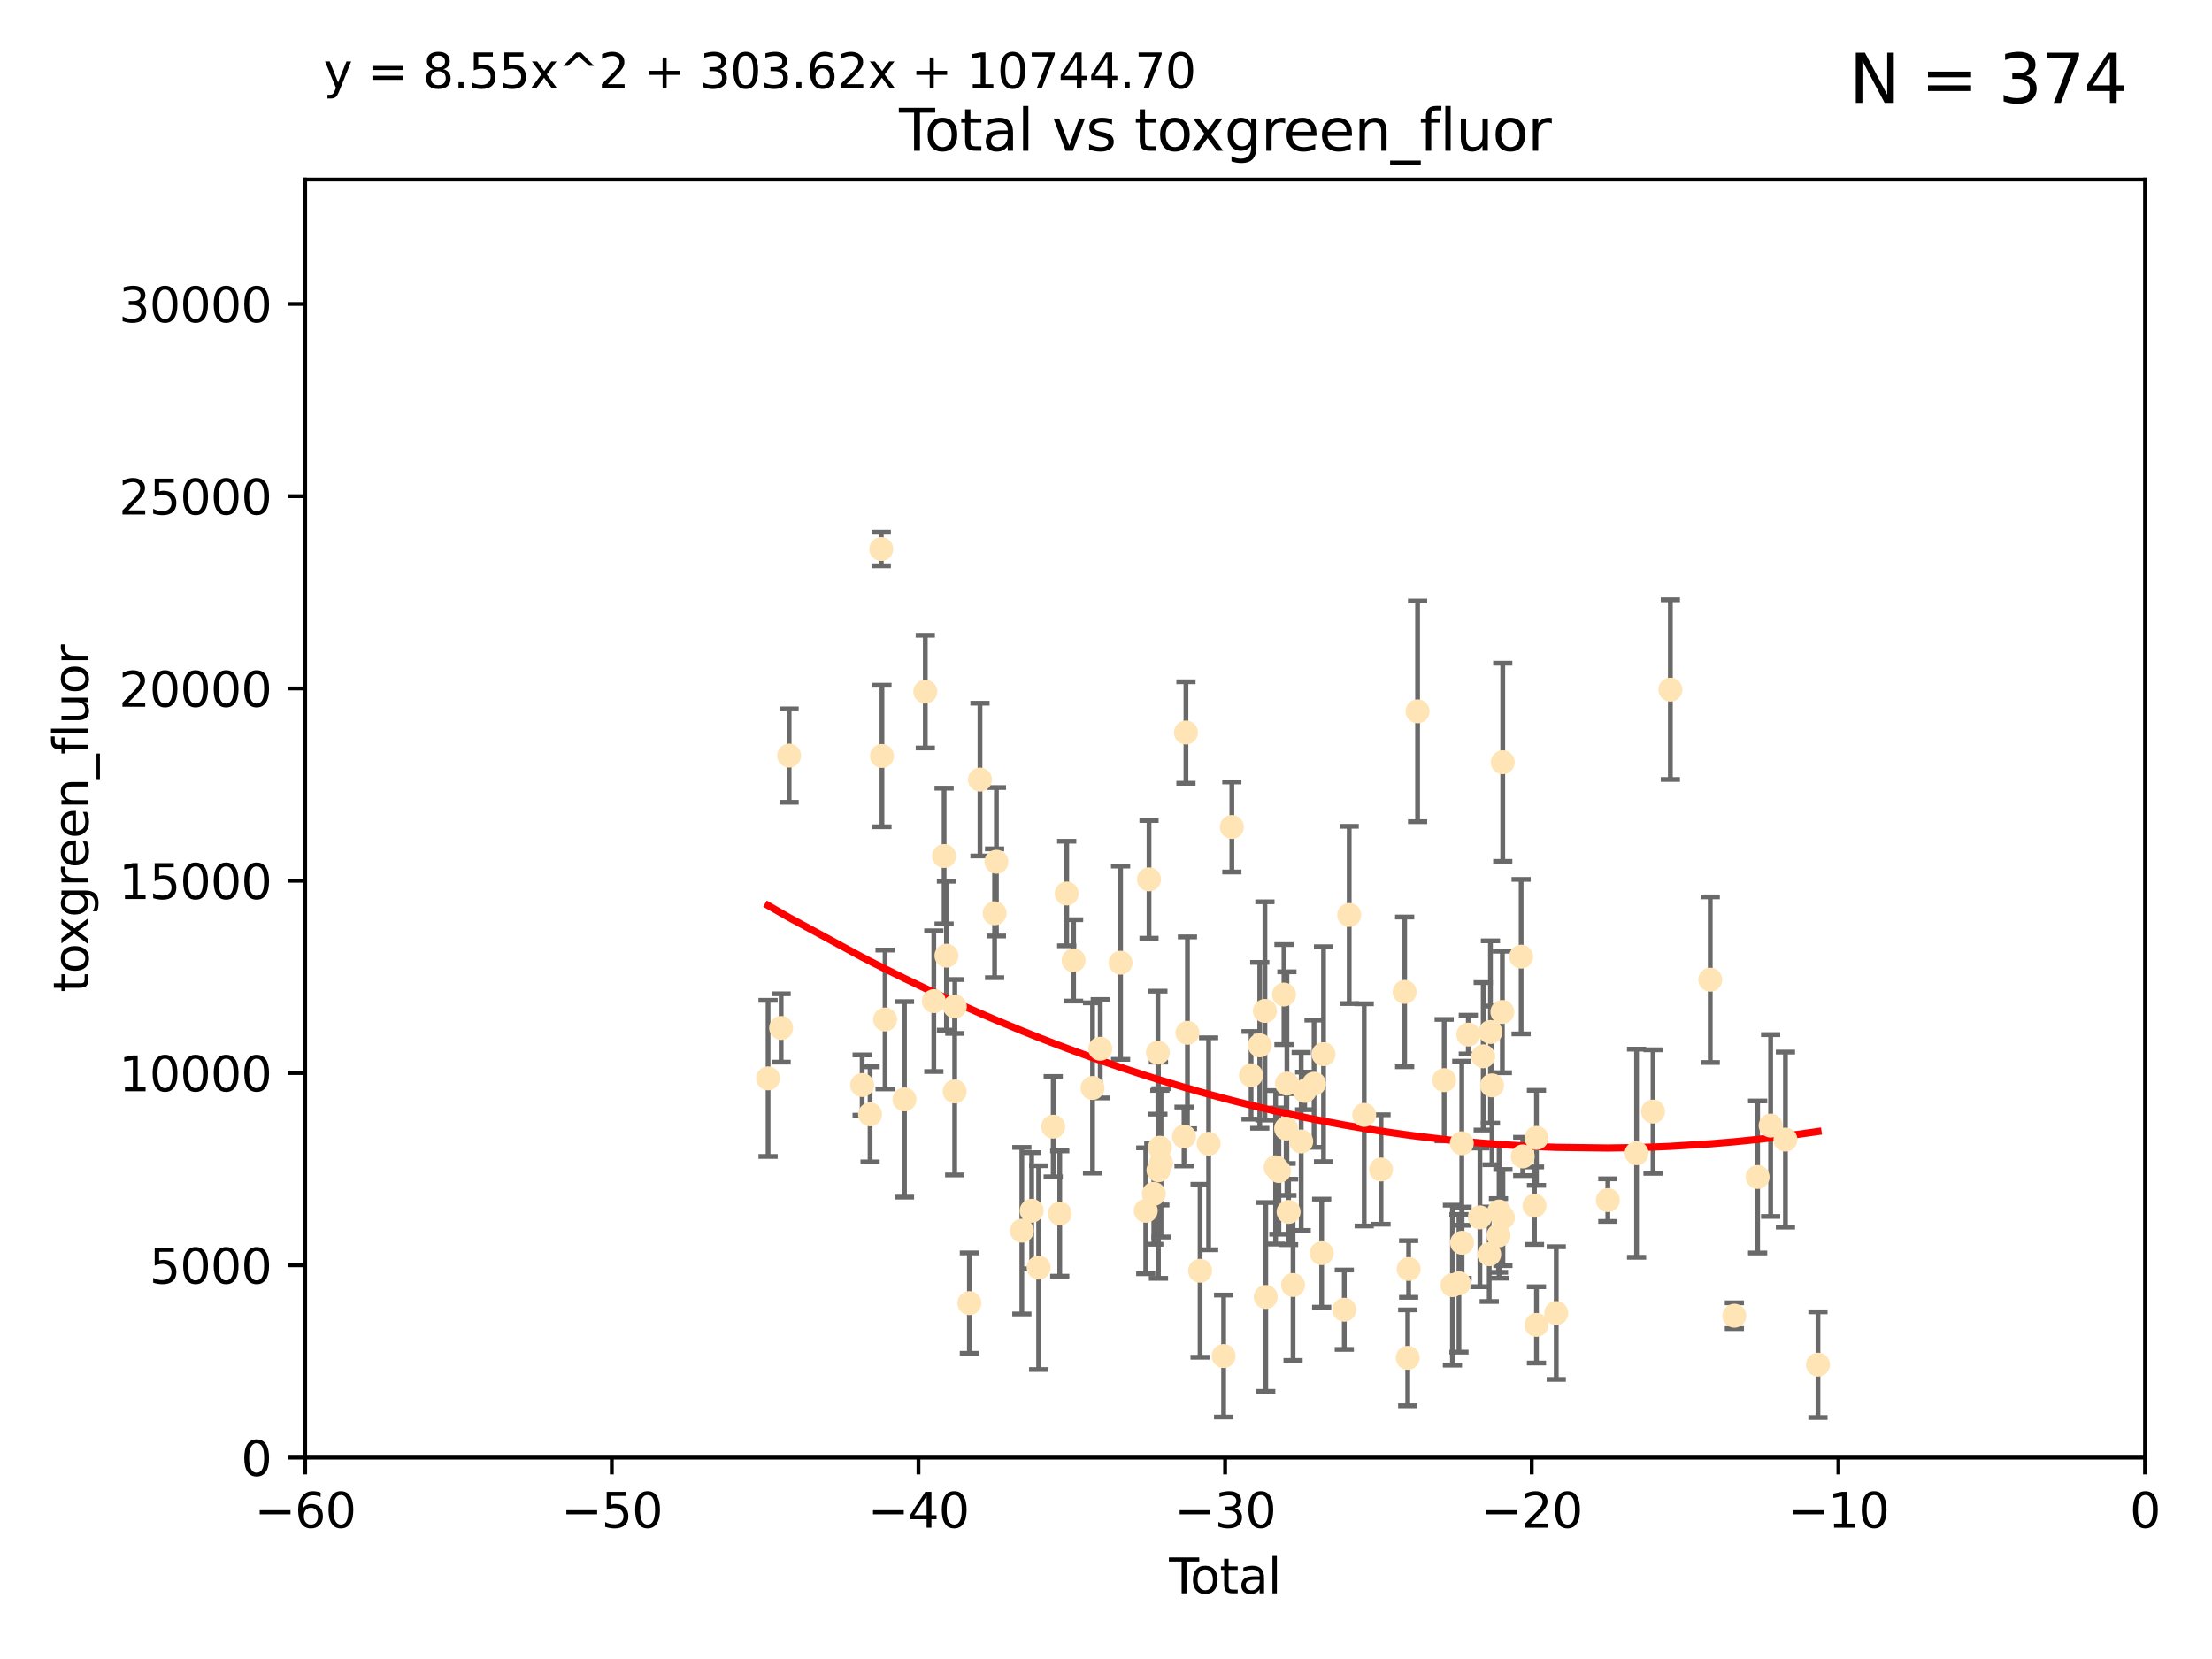 <?xml version="1.0" encoding="utf-8" standalone="no"?>
<!DOCTYPE svg PUBLIC "-//W3C//DTD SVG 1.1//EN"
  "http://www.w3.org/Graphics/SVG/1.1/DTD/svg11.dtd">
<svg xmlns:xlink="http://www.w3.org/1999/xlink" width="460.8pt" height="345.6pt" viewBox="0 0 460.8 345.6" xmlns="http://www.w3.org/2000/svg" version="1.1">
 <defs>
  <style type="text/css">*{stroke-linejoin: round; stroke-linecap: butt}</style>
 </defs>
 <g id="figure_1">
  <g id="patch_1">
   <path d="M 0 345.6 
L 460.8 345.6 
L 460.8 0 
L 0 0 
z
" style="fill: #ffffff"/>
  </g>
  <g id="axes_1">
   <g id="patch_2">
    <path d="M 63.571 303.64 
L 446.85 303.64 
L 446.85 37.411 
L 63.571 37.411 
z
" style="fill: #ffffff"/>
   </g>
   <g id="PathCollection_1">
    <defs>
     <path id="m8eaca91b2d" d="M 0 1.118 
C 0.297 1.118 0.581 1 0.791 0.791 
C 1 0.581 1.118 0.297 1.118 0 
C 1.118 -0.297 1 -0.581 0.791 -0.791 
C 0.581 -1 0.297 -1.118 0 -1.118 
C -0.297 -1.118 -0.581 -1 -0.791 -0.791 
C -1 -0.581 -1.118 -0.297 -1.118 0 
C -1.118 0.297 -1 0.581 -0.791 0.791 
C -0.581 1 -0.297 1.118 0 1.118 
z
" style="stroke: #ffe4b5"/>
    </defs>
    <g clip-path="url(#p604663569b)">
     <use xlink:href="#m8eaca91b2d" x="160.002" y="224.647" style="fill: #ffe4b5; stroke: #ffe4b5"/>
     <use xlink:href="#m8eaca91b2d" x="162.724" y="214.142" style="fill: #ffe4b5; stroke: #ffe4b5"/>
     <use xlink:href="#m8eaca91b2d" x="164.383" y="157.407" style="fill: #ffe4b5; stroke: #ffe4b5"/>
     <use xlink:href="#m8eaca91b2d" x="179.601" y="226.035" style="fill: #ffe4b5; stroke: #ffe4b5"/>
     <use xlink:href="#m8eaca91b2d" x="181.253" y="232.138" style="fill: #ffe4b5; stroke: #ffe4b5"/>
     <use xlink:href="#m8eaca91b2d" x="183.583" y="114.374" style="fill: #ffe4b5; stroke: #ffe4b5"/>
     <use xlink:href="#m8eaca91b2d" x="183.726" y="157.486" style="fill: #ffe4b5; stroke: #ffe4b5"/>
     <use xlink:href="#m8eaca91b2d" x="184.378" y="212.376" style="fill: #ffe4b5; stroke: #ffe4b5"/>
     <use xlink:href="#m8eaca91b2d" x="188.417" y="229.021" style="fill: #ffe4b5; stroke: #ffe4b5"/>
     <use xlink:href="#m8eaca91b2d" x="192.755" y="144.073" style="fill: #ffe4b5; stroke: #ffe4b5"/>
     <use xlink:href="#m8eaca91b2d" x="194.531" y="208.559" style="fill: #ffe4b5; stroke: #ffe4b5"/>
     <use xlink:href="#m8eaca91b2d" x="196.674" y="178.326" style="fill: #ffe4b5; stroke: #ffe4b5"/>
     <use xlink:href="#m8eaca91b2d" x="197.163" y="199.083" style="fill: #ffe4b5; stroke: #ffe4b5"/>
     <use xlink:href="#m8eaca91b2d" x="198.878" y="227.372" style="fill: #ffe4b5; stroke: #ffe4b5"/>
     <use xlink:href="#m8eaca91b2d" x="198.906" y="209.665" style="fill: #ffe4b5; stroke: #ffe4b5"/>
     <use xlink:href="#m8eaca91b2d" x="201.939" y="271.461" style="fill: #ffe4b5; stroke: #ffe4b5"/>
     <use xlink:href="#m8eaca91b2d" x="204.148" y="162.405" style="fill: #ffe4b5; stroke: #ffe4b5"/>
     <use xlink:href="#m8eaca91b2d" x="207.192" y="190.252" style="fill: #ffe4b5; stroke: #ffe4b5"/>
     <use xlink:href="#m8eaca91b2d" x="207.569" y="179.519" style="fill: #ffe4b5; stroke: #ffe4b5"/>
     <use xlink:href="#m8eaca91b2d" x="212.869" y="256.373" style="fill: #ffe4b5; stroke: #ffe4b5"/>
     <use xlink:href="#m8eaca91b2d" x="214.913" y="252.225" style="fill: #ffe4b5; stroke: #ffe4b5"/>
     <use xlink:href="#m8eaca91b2d" x="216.367" y="264.067" style="fill: #ffe4b5; stroke: #ffe4b5"/>
     <use xlink:href="#m8eaca91b2d" x="219.401" y="234.705" style="fill: #ffe4b5; stroke: #ffe4b5"/>
     <use xlink:href="#m8eaca91b2d" x="220.765" y="252.808" style="fill: #ffe4b5; stroke: #ffe4b5"/>
     <use xlink:href="#m8eaca91b2d" x="222.214" y="186.135" style="fill: #ffe4b5; stroke: #ffe4b5"/>
     <use xlink:href="#m8eaca91b2d" x="223.651" y="200.061" style="fill: #ffe4b5; stroke: #ffe4b5"/>
     <use xlink:href="#m8eaca91b2d" x="227.595" y="226.641" style="fill: #ffe4b5; stroke: #ffe4b5"/>
     <use xlink:href="#m8eaca91b2d" x="229.203" y="218.47" style="fill: #ffe4b5; stroke: #ffe4b5"/>
     <use xlink:href="#m8eaca91b2d" x="233.44" y="200.551" style="fill: #ffe4b5; stroke: #ffe4b5"/>
     <use xlink:href="#m8eaca91b2d" x="238.681" y="252.228" style="fill: #ffe4b5; stroke: #ffe4b5"/>
     <use xlink:href="#m8eaca91b2d" x="239.362" y="183.184" style="fill: #ffe4b5; stroke: #ffe4b5"/>
     <use xlink:href="#m8eaca91b2d" x="240.358" y="248.704" style="fill: #ffe4b5; stroke: #ffe4b5"/>
     <use xlink:href="#m8eaca91b2d" x="241.206" y="219.276" style="fill: #ffe4b5; stroke: #ffe4b5"/>
     <use xlink:href="#m8eaca91b2d" x="241.324" y="243.781" style="fill: #ffe4b5; stroke: #ffe4b5"/>
     <use xlink:href="#m8eaca91b2d" x="241.618" y="239.082" style="fill: #ffe4b5; stroke: #ffe4b5"/>
     <use xlink:href="#m8eaca91b2d" x="241.865" y="242.243" style="fill: #ffe4b5; stroke: #ffe4b5"/>
     <use xlink:href="#m8eaca91b2d" x="246.654" y="236.753" style="fill: #ffe4b5; stroke: #ffe4b5"/>
     <use xlink:href="#m8eaca91b2d" x="247.053" y="152.596" style="fill: #ffe4b5; stroke: #ffe4b5"/>
     <use xlink:href="#m8eaca91b2d" x="247.364" y="215.15" style="fill: #ffe4b5; stroke: #ffe4b5"/>
     <use xlink:href="#m8eaca91b2d" x="250.002" y="264.724" style="fill: #ffe4b5; stroke: #ffe4b5"/>
     <use xlink:href="#m8eaca91b2d" x="251.778" y="238.266" style="fill: #ffe4b5; stroke: #ffe4b5"/>
     <use xlink:href="#m8eaca91b2d" x="254.901" y="282.488" style="fill: #ffe4b5; stroke: #ffe4b5"/>
     <use xlink:href="#m8eaca91b2d" x="256.617" y="172.272" style="fill: #ffe4b5; stroke: #ffe4b5"/>
     <use xlink:href="#m8eaca91b2d" x="260.621" y="224.002" style="fill: #ffe4b5; stroke: #ffe4b5"/>
     <use xlink:href="#m8eaca91b2d" x="262.43" y="217.759" style="fill: #ffe4b5; stroke: #ffe4b5"/>
     <use xlink:href="#m8eaca91b2d" x="263.506" y="210.594" style="fill: #ffe4b5; stroke: #ffe4b5"/>
     <use xlink:href="#m8eaca91b2d" x="263.676" y="270.179" style="fill: #ffe4b5; stroke: #ffe4b5"/>
     <use xlink:href="#m8eaca91b2d" x="265.731" y="243.169" style="fill: #ffe4b5; stroke: #ffe4b5"/>
     <use xlink:href="#m8eaca91b2d" x="266.421" y="243.949" style="fill: #ffe4b5; stroke: #ffe4b5"/>
     <use xlink:href="#m8eaca91b2d" x="267.475" y="207.182" style="fill: #ffe4b5; stroke: #ffe4b5"/>
     <use xlink:href="#m8eaca91b2d" x="267.925" y="235.101" style="fill: #ffe4b5; stroke: #ffe4b5"/>
     <use xlink:href="#m8eaca91b2d" x="268.086" y="225.731" style="fill: #ffe4b5; stroke: #ffe4b5"/>
     <use xlink:href="#m8eaca91b2d" x="268.435" y="252.459" style="fill: #ffe4b5; stroke: #ffe4b5"/>
     <use xlink:href="#m8eaca91b2d" x="269.366" y="267.687" style="fill: #ffe4b5; stroke: #ffe4b5"/>
     <use xlink:href="#m8eaca91b2d" x="271.064" y="237.786" style="fill: #ffe4b5; stroke: #ffe4b5"/>
     <use xlink:href="#m8eaca91b2d" x="271.788" y="227.251" style="fill: #ffe4b5; stroke: #ffe4b5"/>
     <use xlink:href="#m8eaca91b2d" x="273.742" y="225.755" style="fill: #ffe4b5; stroke: #ffe4b5"/>
     <use xlink:href="#m8eaca91b2d" x="275.327" y="261.055" style="fill: #ffe4b5; stroke: #ffe4b5"/>
     <use xlink:href="#m8eaca91b2d" x="275.715" y="219.606" style="fill: #ffe4b5; stroke: #ffe4b5"/>
     <use xlink:href="#m8eaca91b2d" x="280.041" y="272.838" style="fill: #ffe4b5; stroke: #ffe4b5"/>
     <use xlink:href="#m8eaca91b2d" x="281.059" y="190.6" style="fill: #ffe4b5; stroke: #ffe4b5"/>
     <use xlink:href="#m8eaca91b2d" x="284.185" y="232.253" style="fill: #ffe4b5; stroke: #ffe4b5"/>
     <use xlink:href="#m8eaca91b2d" x="287.692" y="243.629" style="fill: #ffe4b5; stroke: #ffe4b5"/>
     <use xlink:href="#m8eaca91b2d" x="292.616" y="206.627" style="fill: #ffe4b5; stroke: #ffe4b5"/>
     <use xlink:href="#m8eaca91b2d" x="293.255" y="282.862" style="fill: #ffe4b5; stroke: #ffe4b5"/>
     <use xlink:href="#m8eaca91b2d" x="293.445" y="264.352" style="fill: #ffe4b5; stroke: #ffe4b5"/>
     <use xlink:href="#m8eaca91b2d" x="295.307" y="148.181" style="fill: #ffe4b5; stroke: #ffe4b5"/>
     <use xlink:href="#m8eaca91b2d" x="300.846" y="225.013" style="fill: #ffe4b5; stroke: #ffe4b5"/>
     <use xlink:href="#m8eaca91b2d" x="302.57" y="267.724" style="fill: #ffe4b5; stroke: #ffe4b5"/>
     <use xlink:href="#m8eaca91b2d" x="303.925" y="267.331" style="fill: #ffe4b5; stroke: #ffe4b5"/>
     <use xlink:href="#m8eaca91b2d" x="304.518" y="238.16" style="fill: #ffe4b5; stroke: #ffe4b5"/>
     <use xlink:href="#m8eaca91b2d" x="304.574" y="258.889" style="fill: #ffe4b5; stroke: #ffe4b5"/>
     <use xlink:href="#m8eaca91b2d" x="305.874" y="215.522" style="fill: #ffe4b5; stroke: #ffe4b5"/>
     <use xlink:href="#m8eaca91b2d" x="308.293" y="253.604" style="fill: #ffe4b5; stroke: #ffe4b5"/>
     <use xlink:href="#m8eaca91b2d" x="308.979" y="220.048" style="fill: #ffe4b5; stroke: #ffe4b5"/>
     <use xlink:href="#m8eaca91b2d" x="310.233" y="261.286" style="fill: #ffe4b5; stroke: #ffe4b5"/>
     <use xlink:href="#m8eaca91b2d" x="310.488" y="214.982" style="fill: #ffe4b5; stroke: #ffe4b5"/>
     <use xlink:href="#m8eaca91b2d" x="310.817" y="226.106" style="fill: #ffe4b5; stroke: #ffe4b5"/>
     <use xlink:href="#m8eaca91b2d" x="312.161" y="257.367" style="fill: #ffe4b5; stroke: #ffe4b5"/>
     <use xlink:href="#m8eaca91b2d" x="312.288" y="252.382" style="fill: #ffe4b5; stroke: #ffe4b5"/>
     <use xlink:href="#m8eaca91b2d" x="312.969" y="210.811" style="fill: #ffe4b5; stroke: #ffe4b5"/>
     <use xlink:href="#m8eaca91b2d" x="313.05" y="158.794" style="fill: #ffe4b5; stroke: #ffe4b5"/>
     <use xlink:href="#m8eaca91b2d" x="313.086" y="253.638" style="fill: #ffe4b5; stroke: #ffe4b5"/>
     <use xlink:href="#m8eaca91b2d" x="316.88" y="199.286" style="fill: #ffe4b5; stroke: #ffe4b5"/>
     <use xlink:href="#m8eaca91b2d" x="317.212" y="240.904" style="fill: #ffe4b5; stroke: #ffe4b5"/>
     <use xlink:href="#m8eaca91b2d" x="319.659" y="251.165" style="fill: #ffe4b5; stroke: #ffe4b5"/>
     <use xlink:href="#m8eaca91b2d" x="320.072" y="237.036" style="fill: #ffe4b5; stroke: #ffe4b5"/>
     <use xlink:href="#m8eaca91b2d" x="320.074" y="276" style="fill: #ffe4b5; stroke: #ffe4b5"/>
     <use xlink:href="#m8eaca91b2d" x="324.196" y="273.541" style="fill: #ffe4b5; stroke: #ffe4b5"/>
     <use xlink:href="#m8eaca91b2d" x="334.94" y="250.007" style="fill: #ffe4b5; stroke: #ffe4b5"/>
     <use xlink:href="#m8eaca91b2d" x="340.925" y="240.236" style="fill: #ffe4b5; stroke: #ffe4b5"/>
     <use xlink:href="#m8eaca91b2d" x="344.356" y="231.557" style="fill: #ffe4b5; stroke: #ffe4b5"/>
     <use xlink:href="#m8eaca91b2d" x="347.966" y="143.661" style="fill: #ffe4b5; stroke: #ffe4b5"/>
     <use xlink:href="#m8eaca91b2d" x="356.277" y="204.085" style="fill: #ffe4b5; stroke: #ffe4b5"/>
     <use xlink:href="#m8eaca91b2d" x="361.302" y="274.088" style="fill: #ffe4b5; stroke: #ffe4b5"/>
     <use xlink:href="#m8eaca91b2d" x="366.143" y="245.186" style="fill: #ffe4b5; stroke: #ffe4b5"/>
     <use xlink:href="#m8eaca91b2d" x="368.855" y="234.47" style="fill: #ffe4b5; stroke: #ffe4b5"/>
     <use xlink:href="#m8eaca91b2d" x="371.94" y="237.399" style="fill: #ffe4b5; stroke: #ffe4b5"/>
     <use xlink:href="#m8eaca91b2d" x="378.713" y="284.28" style="fill: #ffe4b5; stroke: #ffe4b5"/>
    </g>
   </g>
   <g id="matplotlib.axis_1">
    <g id="xtick_1">
     <g id="line2d_1">
      <defs>
       <path id="m9bc8695814" d="M 0 0 
L 0 3.5 
" style="stroke: #000000; stroke-width: 0.8"/>
      </defs>
      <g>
       <use xlink:href="#m9bc8695814" x="63.571" y="303.64" style="stroke: #000000; stroke-width: 0.8"/>
      </g>
     </g>
     <g id="text_1">
      <!-- −60 -->
      <g transform="translate(53.019 318.238)scale(0.1 -0.1)">
       <defs>
        <path id="DejaVuSans-2212" d="M 678 2272 
L 4684 2272 
L 4684 1741 
L 678 1741 
L 678 2272 
z
" transform="scale(0.016)"/>
        <path id="DejaVuSans-36" d="M 2113 2584 
Q 1688 2584 1439 2293 
Q 1191 2003 1191 1497 
Q 1191 994 1439 701 
Q 1688 409 2113 409 
Q 2538 409 2786 701 
Q 3034 994 3034 1497 
Q 3034 2003 2786 2293 
Q 2538 2584 2113 2584 
z
M 3366 4563 
L 3366 3988 
Q 3128 4100 2886 4159 
Q 2644 4219 2406 4219 
Q 1781 4219 1451 3797 
Q 1122 3375 1075 2522 
Q 1259 2794 1537 2939 
Q 1816 3084 2150 3084 
Q 2853 3084 3261 2657 
Q 3669 2231 3669 1497 
Q 3669 778 3244 343 
Q 2819 -91 2113 -91 
Q 1303 -91 875 529 
Q 447 1150 447 2328 
Q 447 3434 972 4092 
Q 1497 4750 2381 4750 
Q 2619 4750 2861 4703 
Q 3103 4656 3366 4563 
z
" transform="scale(0.016)"/>
        <path id="DejaVuSans-30" d="M 2034 4250 
Q 1547 4250 1301 3770 
Q 1056 3291 1056 2328 
Q 1056 1369 1301 889 
Q 1547 409 2034 409 
Q 2525 409 2770 889 
Q 3016 1369 3016 2328 
Q 3016 3291 2770 3770 
Q 2525 4250 2034 4250 
z
M 2034 4750 
Q 2819 4750 3233 4129 
Q 3647 3509 3647 2328 
Q 3647 1150 3233 529 
Q 2819 -91 2034 -91 
Q 1250 -91 836 529 
Q 422 1150 422 2328 
Q 422 3509 836 4129 
Q 1250 4750 2034 4750 
z
" transform="scale(0.016)"/>
       </defs>
       <use xlink:href="#DejaVuSans-2212"/>
       <use xlink:href="#DejaVuSans-36" x="83.789"/>
       <use xlink:href="#DejaVuSans-30" x="147.412"/>
      </g>
     </g>
    </g>
    <g id="xtick_2">
     <g id="line2d_2">
      <g>
       <use xlink:href="#m9bc8695814" x="127.451" y="303.64" style="stroke: #000000; stroke-width: 0.8"/>
      </g>
     </g>
     <g id="text_2">
      <!-- −50 -->
      <g transform="translate(116.899 318.238)scale(0.1 -0.1)">
       <defs>
        <path id="DejaVuSans-35" d="M 691 4666 
L 3169 4666 
L 3169 4134 
L 1269 4134 
L 1269 2991 
Q 1406 3038 1543 3061 
Q 1681 3084 1819 3084 
Q 2600 3084 3056 2656 
Q 3513 2228 3513 1497 
Q 3513 744 3044 326 
Q 2575 -91 1722 -91 
Q 1428 -91 1123 -41 
Q 819 9 494 109 
L 494 744 
Q 775 591 1075 516 
Q 1375 441 1709 441 
Q 2250 441 2565 725 
Q 2881 1009 2881 1497 
Q 2881 1984 2565 2268 
Q 2250 2553 1709 2553 
Q 1456 2553 1204 2497 
Q 953 2441 691 2322 
L 691 4666 
z
" transform="scale(0.016)"/>
       </defs>
       <use xlink:href="#DejaVuSans-2212"/>
       <use xlink:href="#DejaVuSans-35" x="83.789"/>
       <use xlink:href="#DejaVuSans-30" x="147.412"/>
      </g>
     </g>
    </g>
    <g id="xtick_3">
     <g id="line2d_3">
      <g>
       <use xlink:href="#m9bc8695814" x="191.331" y="303.64" style="stroke: #000000; stroke-width: 0.8"/>
      </g>
     </g>
     <g id="text_3">
      <!-- −40 -->
      <g transform="translate(180.778 318.238)scale(0.1 -0.1)">
       <defs>
        <path id="DejaVuSans-34" d="M 2419 4116 
L 825 1625 
L 2419 1625 
L 2419 4116 
z
M 2253 4666 
L 3047 4666 
L 3047 1625 
L 3713 1625 
L 3713 1100 
L 3047 1100 
L 3047 0 
L 2419 0 
L 2419 1100 
L 313 1100 
L 313 1709 
L 2253 4666 
z
" transform="scale(0.016)"/>
       </defs>
       <use xlink:href="#DejaVuSans-2212"/>
       <use xlink:href="#DejaVuSans-34" x="83.789"/>
       <use xlink:href="#DejaVuSans-30" x="147.412"/>
      </g>
     </g>
    </g>
    <g id="xtick_4">
     <g id="line2d_4">
      <g>
       <use xlink:href="#m9bc8695814" x="255.211" y="303.64" style="stroke: #000000; stroke-width: 0.8"/>
      </g>
     </g>
     <g id="text_4">
      <!-- −30 -->
      <g transform="translate(244.658 318.238)scale(0.1 -0.1)">
       <defs>
        <path id="DejaVuSans-33" d="M 2597 2516 
Q 3050 2419 3304 2112 
Q 3559 1806 3559 1356 
Q 3559 666 3084 287 
Q 2609 -91 1734 -91 
Q 1441 -91 1130 -33 
Q 819 25 488 141 
L 488 750 
Q 750 597 1062 519 
Q 1375 441 1716 441 
Q 2309 441 2620 675 
Q 2931 909 2931 1356 
Q 2931 1769 2642 2001 
Q 2353 2234 1838 2234 
L 1294 2234 
L 1294 2753 
L 1863 2753 
Q 2328 2753 2575 2939 
Q 2822 3125 2822 3475 
Q 2822 3834 2567 4026 
Q 2313 4219 1838 4219 
Q 1578 4219 1281 4162 
Q 984 4106 628 3988 
L 628 4550 
Q 988 4650 1302 4700 
Q 1616 4750 1894 4750 
Q 2613 4750 3031 4423 
Q 3450 4097 3450 3541 
Q 3450 3153 3228 2886 
Q 3006 2619 2597 2516 
z
" transform="scale(0.016)"/>
       </defs>
       <use xlink:href="#DejaVuSans-2212"/>
       <use xlink:href="#DejaVuSans-33" x="83.789"/>
       <use xlink:href="#DejaVuSans-30" x="147.412"/>
      </g>
     </g>
    </g>
    <g id="xtick_5">
     <g id="line2d_5">
      <g>
       <use xlink:href="#m9bc8695814" x="319.09" y="303.64" style="stroke: #000000; stroke-width: 0.8"/>
      </g>
     </g>
     <g id="text_5">
      <!-- −20 -->
      <g transform="translate(308.538 318.238)scale(0.1 -0.1)">
       <defs>
        <path id="DejaVuSans-32" d="M 1228 531 
L 3431 531 
L 3431 0 
L 469 0 
L 469 531 
Q 828 903 1448 1529 
Q 2069 2156 2228 2338 
Q 2531 2678 2651 2914 
Q 2772 3150 2772 3378 
Q 2772 3750 2511 3984 
Q 2250 4219 1831 4219 
Q 1534 4219 1204 4116 
Q 875 4013 500 3803 
L 500 4441 
Q 881 4594 1212 4672 
Q 1544 4750 1819 4750 
Q 2544 4750 2975 4387 
Q 3406 4025 3406 3419 
Q 3406 3131 3298 2873 
Q 3191 2616 2906 2266 
Q 2828 2175 2409 1742 
Q 1991 1309 1228 531 
z
" transform="scale(0.016)"/>
       </defs>
       <use xlink:href="#DejaVuSans-2212"/>
       <use xlink:href="#DejaVuSans-32" x="83.789"/>
       <use xlink:href="#DejaVuSans-30" x="147.412"/>
      </g>
     </g>
    </g>
    <g id="xtick_6">
     <g id="line2d_6">
      <g>
       <use xlink:href="#m9bc8695814" x="382.97" y="303.64" style="stroke: #000000; stroke-width: 0.8"/>
      </g>
     </g>
     <g id="text_6">
      <!-- −10 -->
      <g transform="translate(372.418 318.238)scale(0.1 -0.1)">
       <defs>
        <path id="DejaVuSans-31" d="M 794 531 
L 1825 531 
L 1825 4091 
L 703 3866 
L 703 4441 
L 1819 4666 
L 2450 4666 
L 2450 531 
L 3481 531 
L 3481 0 
L 794 0 
L 794 531 
z
" transform="scale(0.016)"/>
       </defs>
       <use xlink:href="#DejaVuSans-2212"/>
       <use xlink:href="#DejaVuSans-31" x="83.789"/>
       <use xlink:href="#DejaVuSans-30" x="147.412"/>
      </g>
     </g>
    </g>
    <g id="xtick_7">
     <g id="line2d_7">
      <g>
       <use xlink:href="#m9bc8695814" x="446.85" y="303.64" style="stroke: #000000; stroke-width: 0.8"/>
      </g>
     </g>
     <g id="text_7">
      <!-- 0 -->
      <g transform="translate(443.669 318.238)scale(0.1 -0.1)">
       <use xlink:href="#DejaVuSans-30"/>
      </g>
     </g>
    </g>
    <g id="text_8">
     <!-- Total -->
     <g transform="translate(243.534 331.917)scale(0.1 -0.1)">
      <defs>
       <path id="DejaVuSans-54" d="M -19 4666 
L 3928 4666 
L 3928 4134 
L 2272 4134 
L 2272 0 
L 1638 0 
L 1638 4134 
L -19 4134 
L -19 4666 
z
" transform="scale(0.016)"/>
       <path id="DejaVuSans-6f" d="M 1959 3097 
Q 1497 3097 1228 2736 
Q 959 2375 959 1747 
Q 959 1119 1226 758 
Q 1494 397 1959 397 
Q 2419 397 2687 759 
Q 2956 1122 2956 1747 
Q 2956 2369 2687 2733 
Q 2419 3097 1959 3097 
z
M 1959 3584 
Q 2709 3584 3137 3096 
Q 3566 2609 3566 1747 
Q 3566 888 3137 398 
Q 2709 -91 1959 -91 
Q 1206 -91 779 398 
Q 353 888 353 1747 
Q 353 2609 779 3096 
Q 1206 3584 1959 3584 
z
" transform="scale(0.016)"/>
       <path id="DejaVuSans-74" d="M 1172 4494 
L 1172 3500 
L 2356 3500 
L 2356 3053 
L 1172 3053 
L 1172 1153 
Q 1172 725 1289 603 
Q 1406 481 1766 481 
L 2356 481 
L 2356 0 
L 1766 0 
Q 1100 0 847 248 
Q 594 497 594 1153 
L 594 3053 
L 172 3053 
L 172 3500 
L 594 3500 
L 594 4494 
L 1172 4494 
z
" transform="scale(0.016)"/>
       <path id="DejaVuSans-61" d="M 2194 1759 
Q 1497 1759 1228 1600 
Q 959 1441 959 1056 
Q 959 750 1161 570 
Q 1363 391 1709 391 
Q 2188 391 2477 730 
Q 2766 1069 2766 1631 
L 2766 1759 
L 2194 1759 
z
M 3341 1997 
L 3341 0 
L 2766 0 
L 2766 531 
Q 2569 213 2275 61 
Q 1981 -91 1556 -91 
Q 1019 -91 701 211 
Q 384 513 384 1019 
Q 384 1609 779 1909 
Q 1175 2209 1959 2209 
L 2766 2209 
L 2766 2266 
Q 2766 2663 2505 2880 
Q 2244 3097 1772 3097 
Q 1472 3097 1187 3025 
Q 903 2953 641 2809 
L 641 3341 
Q 956 3463 1253 3523 
Q 1550 3584 1831 3584 
Q 2591 3584 2966 3190 
Q 3341 2797 3341 1997 
z
" transform="scale(0.016)"/>
       <path id="DejaVuSans-6c" d="M 603 4863 
L 1178 4863 
L 1178 0 
L 603 0 
L 603 4863 
z
" transform="scale(0.016)"/>
      </defs>
      <use xlink:href="#DejaVuSans-54"/>
      <use xlink:href="#DejaVuSans-6f" x="44.084"/>
      <use xlink:href="#DejaVuSans-74" x="105.266"/>
      <use xlink:href="#DejaVuSans-61" x="144.475"/>
      <use xlink:href="#DejaVuSans-6c" x="205.754"/>
     </g>
    </g>
   </g>
   <g id="matplotlib.axis_2">
    <g id="ytick_1">
     <g id="line2d_8">
      <defs>
       <path id="m8dde567a75" d="M 0 0 
L -3.5 0 
" style="stroke: #000000; stroke-width: 0.8"/>
      </defs>
      <g>
       <use xlink:href="#m8dde567a75" x="63.571" y="303.64" style="stroke: #000000; stroke-width: 0.8"/>
      </g>
     </g>
     <g id="text_9">
      <!-- 0 -->
      <g transform="translate(50.209 307.439)scale(0.1 -0.1)">
       <use xlink:href="#DejaVuSans-30"/>
      </g>
     </g>
    </g>
    <g id="ytick_2">
     <g id="line2d_9">
      <g>
       <use xlink:href="#m8dde567a75" x="63.571" y="263.586" style="stroke: #000000; stroke-width: 0.8"/>
      </g>
     </g>
     <g id="text_10">
      <!-- 5000 -->
      <g transform="translate(31.121 267.385)scale(0.1 -0.1)">
       <use xlink:href="#DejaVuSans-35"/>
       <use xlink:href="#DejaVuSans-30" x="63.623"/>
       <use xlink:href="#DejaVuSans-30" x="127.246"/>
       <use xlink:href="#DejaVuSans-30" x="190.869"/>
      </g>
     </g>
    </g>
    <g id="ytick_3">
     <g id="line2d_10">
      <g>
       <use xlink:href="#m8dde567a75" x="63.571" y="223.532" style="stroke: #000000; stroke-width: 0.8"/>
      </g>
     </g>
     <g id="text_11">
      <!-- 10000 -->
      <g transform="translate(24.759 227.331)scale(0.1 -0.1)">
       <use xlink:href="#DejaVuSans-31"/>
       <use xlink:href="#DejaVuSans-30" x="63.623"/>
       <use xlink:href="#DejaVuSans-30" x="127.246"/>
       <use xlink:href="#DejaVuSans-30" x="190.869"/>
       <use xlink:href="#DejaVuSans-30" x="254.492"/>
      </g>
     </g>
    </g>
    <g id="ytick_4">
     <g id="line2d_11">
      <g>
       <use xlink:href="#m8dde567a75" x="63.571" y="183.478" style="stroke: #000000; stroke-width: 0.8"/>
      </g>
     </g>
     <g id="text_12">
      <!-- 15000 -->
      <g transform="translate(24.759 187.278)scale(0.1 -0.1)">
       <use xlink:href="#DejaVuSans-31"/>
       <use xlink:href="#DejaVuSans-35" x="63.623"/>
       <use xlink:href="#DejaVuSans-30" x="127.246"/>
       <use xlink:href="#DejaVuSans-30" x="190.869"/>
       <use xlink:href="#DejaVuSans-30" x="254.492"/>
      </g>
     </g>
    </g>
    <g id="ytick_5">
     <g id="line2d_12">
      <g>
       <use xlink:href="#m8dde567a75" x="63.571" y="143.424" style="stroke: #000000; stroke-width: 0.8"/>
      </g>
     </g>
     <g id="text_13">
      <!-- 20000 -->
      <g transform="translate(24.759 147.224)scale(0.1 -0.1)">
       <use xlink:href="#DejaVuSans-32"/>
       <use xlink:href="#DejaVuSans-30" x="63.623"/>
       <use xlink:href="#DejaVuSans-30" x="127.246"/>
       <use xlink:href="#DejaVuSans-30" x="190.869"/>
       <use xlink:href="#DejaVuSans-30" x="254.492"/>
      </g>
     </g>
    </g>
    <g id="ytick_6">
     <g id="line2d_13">
      <g>
       <use xlink:href="#m8dde567a75" x="63.571" y="103.371" style="stroke: #000000; stroke-width: 0.8"/>
      </g>
     </g>
     <g id="text_14">
      <!-- 25000 -->
      <g transform="translate(24.759 107.17)scale(0.1 -0.1)">
       <use xlink:href="#DejaVuSans-32"/>
       <use xlink:href="#DejaVuSans-35" x="63.623"/>
       <use xlink:href="#DejaVuSans-30" x="127.246"/>
       <use xlink:href="#DejaVuSans-30" x="190.869"/>
       <use xlink:href="#DejaVuSans-30" x="254.492"/>
      </g>
     </g>
    </g>
    <g id="ytick_7">
     <g id="line2d_14">
      <g>
       <use xlink:href="#m8dde567a75" x="63.571" y="63.317" style="stroke: #000000; stroke-width: 0.8"/>
      </g>
     </g>
     <g id="text_15">
      <!-- 30000 -->
      <g transform="translate(24.759 67.116)scale(0.1 -0.1)">
       <use xlink:href="#DejaVuSans-33"/>
       <use xlink:href="#DejaVuSans-30" x="63.623"/>
       <use xlink:href="#DejaVuSans-30" x="127.246"/>
       <use xlink:href="#DejaVuSans-30" x="190.869"/>
       <use xlink:href="#DejaVuSans-30" x="254.492"/>
      </g>
     </g>
    </g>
    <g id="text_16">
     <!-- toxgreen_fluor -->
     <g transform="translate(18.401 206.72)rotate(-90)scale(0.1 -0.1)">
      <defs>
       <path id="DejaVuSans-78" d="M 3513 3500 
L 2247 1797 
L 3578 0 
L 2900 0 
L 1881 1375 
L 863 0 
L 184 0 
L 1544 1831 
L 300 3500 
L 978 3500 
L 1906 2253 
L 2834 3500 
L 3513 3500 
z
" transform="scale(0.016)"/>
       <path id="DejaVuSans-67" d="M 2906 1791 
Q 2906 2416 2648 2759 
Q 2391 3103 1925 3103 
Q 1463 3103 1205 2759 
Q 947 2416 947 1791 
Q 947 1169 1205 825 
Q 1463 481 1925 481 
Q 2391 481 2648 825 
Q 2906 1169 2906 1791 
z
M 3481 434 
Q 3481 -459 3084 -895 
Q 2688 -1331 1869 -1331 
Q 1566 -1331 1297 -1286 
Q 1028 -1241 775 -1147 
L 775 -588 
Q 1028 -725 1275 -790 
Q 1522 -856 1778 -856 
Q 2344 -856 2625 -561 
Q 2906 -266 2906 331 
L 2906 616 
Q 2728 306 2450 153 
Q 2172 0 1784 0 
Q 1141 0 747 490 
Q 353 981 353 1791 
Q 353 2603 747 3093 
Q 1141 3584 1784 3584 
Q 2172 3584 2450 3431 
Q 2728 3278 2906 2969 
L 2906 3500 
L 3481 3500 
L 3481 434 
z
" transform="scale(0.016)"/>
       <path id="DejaVuSans-72" d="M 2631 2963 
Q 2534 3019 2420 3045 
Q 2306 3072 2169 3072 
Q 1681 3072 1420 2755 
Q 1159 2438 1159 1844 
L 1159 0 
L 581 0 
L 581 3500 
L 1159 3500 
L 1159 2956 
Q 1341 3275 1631 3429 
Q 1922 3584 2338 3584 
Q 2397 3584 2469 3576 
Q 2541 3569 2628 3553 
L 2631 2963 
z
" transform="scale(0.016)"/>
       <path id="DejaVuSans-65" d="M 3597 1894 
L 3597 1613 
L 953 1613 
Q 991 1019 1311 708 
Q 1631 397 2203 397 
Q 2534 397 2845 478 
Q 3156 559 3463 722 
L 3463 178 
Q 3153 47 2828 -22 
Q 2503 -91 2169 -91 
Q 1331 -91 842 396 
Q 353 884 353 1716 
Q 353 2575 817 3079 
Q 1281 3584 2069 3584 
Q 2775 3584 3186 3129 
Q 3597 2675 3597 1894 
z
M 3022 2063 
Q 3016 2534 2758 2815 
Q 2500 3097 2075 3097 
Q 1594 3097 1305 2825 
Q 1016 2553 972 2059 
L 3022 2063 
z
" transform="scale(0.016)"/>
       <path id="DejaVuSans-6e" d="M 3513 2113 
L 3513 0 
L 2938 0 
L 2938 2094 
Q 2938 2591 2744 2837 
Q 2550 3084 2163 3084 
Q 1697 3084 1428 2787 
Q 1159 2491 1159 1978 
L 1159 0 
L 581 0 
L 581 3500 
L 1159 3500 
L 1159 2956 
Q 1366 3272 1645 3428 
Q 1925 3584 2291 3584 
Q 2894 3584 3203 3211 
Q 3513 2838 3513 2113 
z
" transform="scale(0.016)"/>
       <path id="DejaVuSans-5f" d="M 3263 -1063 
L 3263 -1509 
L -63 -1509 
L -63 -1063 
L 3263 -1063 
z
" transform="scale(0.016)"/>
       <path id="DejaVuSans-66" d="M 2375 4863 
L 2375 4384 
L 1825 4384 
Q 1516 4384 1395 4259 
Q 1275 4134 1275 3809 
L 1275 3500 
L 2222 3500 
L 2222 3053 
L 1275 3053 
L 1275 0 
L 697 0 
L 697 3053 
L 147 3053 
L 147 3500 
L 697 3500 
L 697 3744 
Q 697 4328 969 4595 
Q 1241 4863 1831 4863 
L 2375 4863 
z
" transform="scale(0.016)"/>
       <path id="DejaVuSans-75" d="M 544 1381 
L 544 3500 
L 1119 3500 
L 1119 1403 
Q 1119 906 1312 657 
Q 1506 409 1894 409 
Q 2359 409 2629 706 
Q 2900 1003 2900 1516 
L 2900 3500 
L 3475 3500 
L 3475 0 
L 2900 0 
L 2900 538 
Q 2691 219 2414 64 
Q 2138 -91 1772 -91 
Q 1169 -91 856 284 
Q 544 659 544 1381 
z
M 1991 3584 
L 1991 3584 
z
" transform="scale(0.016)"/>
      </defs>
      <use xlink:href="#DejaVuSans-74"/>
      <use xlink:href="#DejaVuSans-6f" x="39.209"/>
      <use xlink:href="#DejaVuSans-78" x="97.266"/>
      <use xlink:href="#DejaVuSans-67" x="156.445"/>
      <use xlink:href="#DejaVuSans-72" x="219.922"/>
      <use xlink:href="#DejaVuSans-65" x="258.785"/>
      <use xlink:href="#DejaVuSans-65" x="320.309"/>
      <use xlink:href="#DejaVuSans-6e" x="381.832"/>
      <use xlink:href="#DejaVuSans-5f" x="445.211"/>
      <use xlink:href="#DejaVuSans-66" x="495.211"/>
      <use xlink:href="#DejaVuSans-6c" x="530.416"/>
      <use xlink:href="#DejaVuSans-75" x="558.199"/>
      <use xlink:href="#DejaVuSans-6f" x="621.578"/>
      <use xlink:href="#DejaVuSans-72" x="682.76"/>
     </g>
    </g>
   </g>
   <g id="LineCollection_1">
    <path d="M 160.002 240.906 
L 160.002 208.387 
" clip-path="url(#p604663569b)" style="fill: none; stroke: #696969"/>
    <path d="M 162.724 221.265 
L 162.724 207.019 
" clip-path="url(#p604663569b)" style="fill: none; stroke: #696969"/>
    <path d="M 164.383 167.138 
L 164.383 147.676 
" clip-path="url(#p604663569b)" style="fill: none; stroke: #696969"/>
    <path d="M 179.601 232.311 
L 179.601 219.76 
" clip-path="url(#p604663569b)" style="fill: none; stroke: #696969"/>
    <path d="M 181.253 242.041 
L 181.253 222.234 
" clip-path="url(#p604663569b)" style="fill: none; stroke: #696969"/>
    <path d="M 183.583 117.88 
L 183.583 110.867 
" clip-path="url(#p604663569b)" style="fill: none; stroke: #696969"/>
    <path d="M 183.726 172.235 
L 183.726 142.737 
" clip-path="url(#p604663569b)" style="fill: none; stroke: #696969"/>
    <path d="M 184.378 226.84 
L 184.378 197.912 
" clip-path="url(#p604663569b)" style="fill: none; stroke: #696969"/>
    <path d="M 188.417 249.381 
L 188.417 208.66 
" clip-path="url(#p604663569b)" style="fill: none; stroke: #696969"/>
    <path d="M 192.755 155.821 
L 192.755 132.326 
" clip-path="url(#p604663569b)" style="fill: none; stroke: #696969"/>
    <path d="M 194.531 223.215 
L 194.531 193.903 
" clip-path="url(#p604663569b)" style="fill: none; stroke: #696969"/>
    <path d="M 196.674 192.461 
L 196.674 164.191 
" clip-path="url(#p604663569b)" style="fill: none; stroke: #696969"/>
    <path d="M 197.163 214.596 
L 197.163 183.571 
" clip-path="url(#p604663569b)" style="fill: none; stroke: #696969"/>
    <path d="M 198.878 244.762 
L 198.878 209.983 
" clip-path="url(#p604663569b)" style="fill: none; stroke: #696969"/>
    <path d="M 198.906 215.276 
L 198.906 204.053 
" clip-path="url(#p604663569b)" style="fill: none; stroke: #696969"/>
    <path d="M 201.939 281.916 
L 201.939 261.006 
" clip-path="url(#p604663569b)" style="fill: none; stroke: #696969"/>
    <path d="M 204.148 178.319 
L 204.148 146.49 
" clip-path="url(#p604663569b)" style="fill: none; stroke: #696969"/>
    <path d="M 207.192 203.666 
L 207.192 176.838 
" clip-path="url(#p604663569b)" style="fill: none; stroke: #696969"/>
    <path d="M 207.569 194.976 
L 207.569 164.063 
" clip-path="url(#p604663569b)" style="fill: none; stroke: #696969"/>
    <path d="M 212.869 273.718 
L 212.869 239.028 
" clip-path="url(#p604663569b)" style="fill: none; stroke: #696969"/>
    <path d="M 214.913 264.341 
L 214.913 240.11 
" clip-path="url(#p604663569b)" style="fill: none; stroke: #696969"/>
    <path d="M 216.367 285.293 
L 216.367 242.842 
" clip-path="url(#p604663569b)" style="fill: none; stroke: #696969"/>
    <path d="M 219.401 245.154 
L 219.401 224.257 
" clip-path="url(#p604663569b)" style="fill: none; stroke: #696969"/>
    <path d="M 220.765 265.864 
L 220.765 239.753 
" clip-path="url(#p604663569b)" style="fill: none; stroke: #696969"/>
    <path d="M 222.214 197.024 
L 222.214 175.246 
" clip-path="url(#p604663569b)" style="fill: none; stroke: #696969"/>
    <path d="M 223.651 208.536 
L 223.651 191.586 
" clip-path="url(#p604663569b)" style="fill: none; stroke: #696969"/>
    <path d="M 227.595 244.374 
L 227.595 208.907 
" clip-path="url(#p604663569b)" style="fill: none; stroke: #696969"/>
    <path d="M 229.203 228.726 
L 229.203 208.213 
" clip-path="url(#p604663569b)" style="fill: none; stroke: #696969"/>
    <path d="M 233.44 220.687 
L 233.44 180.416 
" clip-path="url(#p604663569b)" style="fill: none; stroke: #696969"/>
    <path d="M 238.681 265.341 
L 238.681 239.114 
" clip-path="url(#p604663569b)" style="fill: none; stroke: #696969"/>
    <path d="M 239.362 195.451 
L 239.362 170.917 
" clip-path="url(#p604663569b)" style="fill: none; stroke: #696969"/>
    <path d="M 240.358 259.193 
L 240.358 238.215 
" clip-path="url(#p604663569b)" style="fill: none; stroke: #696969"/>
    <path d="M 241.206 232.086 
L 241.206 206.466 
" clip-path="url(#p604663569b)" style="fill: none; stroke: #696969"/>
    <path d="M 241.324 266.304 
L 241.324 221.259 
" clip-path="url(#p604663569b)" style="fill: none; stroke: #696969"/>
    <path d="M 241.618 251.021 
L 241.618 227.143 
" clip-path="url(#p604663569b)" style="fill: none; stroke: #696969"/>
    <path d="M 241.865 257.69 
L 241.865 226.796 
" clip-path="url(#p604663569b)" style="fill: none; stroke: #696969"/>
    <path d="M 246.654 242.892 
L 246.654 230.614 
" clip-path="url(#p604663569b)" style="fill: none; stroke: #696969"/>
    <path d="M 247.053 163.171 
L 247.053 142.02 
" clip-path="url(#p604663569b)" style="fill: none; stroke: #696969"/>
    <path d="M 247.364 235.132 
L 247.364 195.169 
" clip-path="url(#p604663569b)" style="fill: none; stroke: #696969"/>
    <path d="M 250.002 282.739 
L 250.002 246.71 
" clip-path="url(#p604663569b)" style="fill: none; stroke: #696969"/>
    <path d="M 251.778 260.348 
L 251.778 216.185 
" clip-path="url(#p604663569b)" style="fill: none; stroke: #696969"/>
    <path d="M 254.901 295.191 
L 254.901 269.784 
" clip-path="url(#p604663569b)" style="fill: none; stroke: #696969"/>
    <path d="M 256.617 181.654 
L 256.617 162.889 
" clip-path="url(#p604663569b)" style="fill: none; stroke: #696969"/>
    <path d="M 260.621 233.127 
L 260.621 214.877 
" clip-path="url(#p604663569b)" style="fill: none; stroke: #696969"/>
    <path d="M 262.43 235.035 
L 262.43 200.483 
" clip-path="url(#p604663569b)" style="fill: none; stroke: #696969"/>
    <path d="M 263.506 233.324 
L 263.506 187.864 
" clip-path="url(#p604663569b)" style="fill: none; stroke: #696969"/>
    <path d="M 263.676 289.85 
L 263.676 250.508 
" clip-path="url(#p604663569b)" style="fill: none; stroke: #696969"/>
    <path d="M 265.731 259.153 
L 265.731 227.185 
" clip-path="url(#p604663569b)" style="fill: none; stroke: #696969"/>
    <path d="M 266.421 257.101 
L 266.421 230.797 
" clip-path="url(#p604663569b)" style="fill: none; stroke: #696969"/>
    <path d="M 267.475 217.602 
L 267.475 196.762 
" clip-path="url(#p604663569b)" style="fill: none; stroke: #696969"/>
    <path d="M 267.925 242.371 
L 267.925 227.831 
" clip-path="url(#p604663569b)" style="fill: none; stroke: #696969"/>
    <path d="M 268.086 249.016 
L 268.086 202.446 
" clip-path="url(#p604663569b)" style="fill: none; stroke: #696969"/>
    <path d="M 268.435 259.277 
L 268.435 245.64 
" clip-path="url(#p604663569b)" style="fill: none; stroke: #696969"/>
    <path d="M 269.366 283.407 
L 269.366 251.968 
" clip-path="url(#p604663569b)" style="fill: none; stroke: #696969"/>
    <path d="M 271.064 256.328 
L 271.064 219.243 
" clip-path="url(#p604663569b)" style="fill: none; stroke: #696969"/>
    <path d="M 271.788 231.164 
L 271.788 223.337 
" clip-path="url(#p604663569b)" style="fill: none; stroke: #696969"/>
    <path d="M 273.742 239.009 
L 273.742 212.501 
" clip-path="url(#p604663569b)" style="fill: none; stroke: #696969"/>
    <path d="M 275.327 272.313 
L 275.327 249.797 
" clip-path="url(#p604663569b)" style="fill: none; stroke: #696969"/>
    <path d="M 275.715 241.995 
L 275.715 197.216 
" clip-path="url(#p604663569b)" style="fill: none; stroke: #696969"/>
    <path d="M 280.041 281.108 
L 280.041 264.568 
" clip-path="url(#p604663569b)" style="fill: none; stroke: #696969"/>
    <path d="M 281.059 209.059 
L 281.059 172.14 
" clip-path="url(#p604663569b)" style="fill: none; stroke: #696969"/>
    <path d="M 284.185 255.399 
L 284.185 209.107 
" clip-path="url(#p604663569b)" style="fill: none; stroke: #696969"/>
    <path d="M 287.692 255.031 
L 287.692 232.227 
" clip-path="url(#p604663569b)" style="fill: none; stroke: #696969"/>
    <path d="M 292.616 222.225 
L 292.616 191.029 
" clip-path="url(#p604663569b)" style="fill: none; stroke: #696969"/>
    <path d="M 293.255 292.847 
L 293.255 272.877 
" clip-path="url(#p604663569b)" style="fill: none; stroke: #696969"/>
    <path d="M 293.445 270.259 
L 293.445 258.446 
" clip-path="url(#p604663569b)" style="fill: none; stroke: #696969"/>
    <path d="M 295.307 171.168 
L 295.307 125.193 
" clip-path="url(#p604663569b)" style="fill: none; stroke: #696969"/>
    <path d="M 300.846 237.661 
L 300.846 212.365 
" clip-path="url(#p604663569b)" style="fill: none; stroke: #696969"/>
    <path d="M 302.57 284.386 
L 302.57 251.062 
" clip-path="url(#p604663569b)" style="fill: none; stroke: #696969"/>
    <path d="M 303.925 281.672 
L 303.925 252.99 
" clip-path="url(#p604663569b)" style="fill: none; stroke: #696969"/>
    <path d="M 304.518 255.245 
L 304.518 221.074 
" clip-path="url(#p604663569b)" style="fill: none; stroke: #696969"/>
    <path d="M 304.574 266.304 
L 304.574 251.475 
" clip-path="url(#p604663569b)" style="fill: none; stroke: #696969"/>
    <path d="M 305.874 219.562 
L 305.874 211.481 
" clip-path="url(#p604663569b)" style="fill: none; stroke: #696969"/>
    <path d="M 308.293 268.05 
L 308.293 239.158 
" clip-path="url(#p604663569b)" style="fill: none; stroke: #696969"/>
    <path d="M 308.979 235.407 
L 308.979 204.689 
" clip-path="url(#p604663569b)" style="fill: none; stroke: #696969"/>
    <path d="M 310.233 271.129 
L 310.233 251.444 
" clip-path="url(#p604663569b)" style="fill: none; stroke: #696969"/>
    <path d="M 310.488 233.978 
L 310.488 195.985 
" clip-path="url(#p604663569b)" style="fill: none; stroke: #696969"/>
    <path d="M 310.817 242.632 
L 310.817 209.58 
" clip-path="url(#p604663569b)" style="fill: none; stroke: #696969"/>
    <path d="M 312.161 265.047 
L 312.161 249.687 
" clip-path="url(#p604663569b)" style="fill: none; stroke: #696969"/>
    <path d="M 312.288 266.277 
L 312.288 238.488 
" clip-path="url(#p604663569b)" style="fill: none; stroke: #696969"/>
    <path d="M 312.969 223.469 
L 312.969 198.154 
" clip-path="url(#p604663569b)" style="fill: none; stroke: #696969"/>
    <path d="M 313.05 179.432 
L 313.05 138.156 
" clip-path="url(#p604663569b)" style="fill: none; stroke: #696969"/>
    <path d="M 313.086 263.651 
L 313.086 243.624 
" clip-path="url(#p604663569b)" style="fill: none; stroke: #696969"/>
    <path d="M 316.88 215.375 
L 316.88 183.196 
" clip-path="url(#p604663569b)" style="fill: none; stroke: #696969"/>
    <path d="M 317.212 244.894 
L 317.212 236.915 
" clip-path="url(#p604663569b)" style="fill: none; stroke: #696969"/>
    <path d="M 319.659 259.236 
L 319.659 243.094 
" clip-path="url(#p604663569b)" style="fill: none; stroke: #696969"/>
    <path d="M 320.072 246.935 
L 320.072 227.138 
" clip-path="url(#p604663569b)" style="fill: none; stroke: #696969"/>
    <path d="M 320.074 283.942 
L 320.074 268.058 
" clip-path="url(#p604663569b)" style="fill: none; stroke: #696969"/>
    <path d="M 324.196 287.363 
L 324.196 259.72 
" clip-path="url(#p604663569b)" style="fill: none; stroke: #696969"/>
    <path d="M 334.94 254.438 
L 334.94 245.576 
" clip-path="url(#p604663569b)" style="fill: none; stroke: #696969"/>
    <path d="M 340.925 261.917 
L 340.925 218.555 
" clip-path="url(#p604663569b)" style="fill: none; stroke: #696969"/>
    <path d="M 344.356 244.426 
L 344.356 218.688 
" clip-path="url(#p604663569b)" style="fill: none; stroke: #696969"/>
    <path d="M 347.966 162.377 
L 347.966 124.944 
" clip-path="url(#p604663569b)" style="fill: none; stroke: #696969"/>
    <path d="M 356.277 221.34 
L 356.277 186.829 
" clip-path="url(#p604663569b)" style="fill: none; stroke: #696969"/>
    <path d="M 361.302 276.777 
L 361.302 271.4 
" clip-path="url(#p604663569b)" style="fill: none; stroke: #696969"/>
    <path d="M 366.143 261.019 
L 366.143 229.353 
" clip-path="url(#p604663569b)" style="fill: none; stroke: #696969"/>
    <path d="M 368.855 253.408 
L 368.855 215.532 
" clip-path="url(#p604663569b)" style="fill: none; stroke: #696969"/>
    <path d="M 371.94 255.635 
L 371.94 219.163 
" clip-path="url(#p604663569b)" style="fill: none; stroke: #696969"/>
    <path d="M 378.713 295.283 
L 378.713 273.276 
" clip-path="url(#p604663569b)" style="fill: none; stroke: #696969"/>
   </g>
   <g id="line2d_15">
    <defs>
     <path id="m3b59265efc" d="M 2 0 
L -2 -0 
" style="stroke: #696969"/>
    </defs>
    <g clip-path="url(#p604663569b)">
     <use xlink:href="#m3b59265efc" x="160.002" y="240.906" style="fill: #696969; stroke: #696969"/>
     <use xlink:href="#m3b59265efc" x="162.724" y="221.265" style="fill: #696969; stroke: #696969"/>
     <use xlink:href="#m3b59265efc" x="164.383" y="167.138" style="fill: #696969; stroke: #696969"/>
     <use xlink:href="#m3b59265efc" x="179.601" y="232.311" style="fill: #696969; stroke: #696969"/>
     <use xlink:href="#m3b59265efc" x="181.253" y="242.041" style="fill: #696969; stroke: #696969"/>
     <use xlink:href="#m3b59265efc" x="183.583" y="117.88" style="fill: #696969; stroke: #696969"/>
     <use xlink:href="#m3b59265efc" x="183.726" y="172.235" style="fill: #696969; stroke: #696969"/>
     <use xlink:href="#m3b59265efc" x="184.378" y="226.84" style="fill: #696969; stroke: #696969"/>
     <use xlink:href="#m3b59265efc" x="188.417" y="249.381" style="fill: #696969; stroke: #696969"/>
     <use xlink:href="#m3b59265efc" x="192.755" y="155.821" style="fill: #696969; stroke: #696969"/>
     <use xlink:href="#m3b59265efc" x="194.531" y="223.215" style="fill: #696969; stroke: #696969"/>
     <use xlink:href="#m3b59265efc" x="196.674" y="192.461" style="fill: #696969; stroke: #696969"/>
     <use xlink:href="#m3b59265efc" x="197.163" y="214.596" style="fill: #696969; stroke: #696969"/>
     <use xlink:href="#m3b59265efc" x="198.878" y="244.762" style="fill: #696969; stroke: #696969"/>
     <use xlink:href="#m3b59265efc" x="198.906" y="215.276" style="fill: #696969; stroke: #696969"/>
     <use xlink:href="#m3b59265efc" x="201.939" y="281.916" style="fill: #696969; stroke: #696969"/>
     <use xlink:href="#m3b59265efc" x="204.148" y="178.319" style="fill: #696969; stroke: #696969"/>
     <use xlink:href="#m3b59265efc" x="207.192" y="203.666" style="fill: #696969; stroke: #696969"/>
     <use xlink:href="#m3b59265efc" x="207.569" y="194.976" style="fill: #696969; stroke: #696969"/>
     <use xlink:href="#m3b59265efc" x="212.869" y="273.718" style="fill: #696969; stroke: #696969"/>
     <use xlink:href="#m3b59265efc" x="214.913" y="264.341" style="fill: #696969; stroke: #696969"/>
     <use xlink:href="#m3b59265efc" x="216.367" y="285.293" style="fill: #696969; stroke: #696969"/>
     <use xlink:href="#m3b59265efc" x="219.401" y="245.154" style="fill: #696969; stroke: #696969"/>
     <use xlink:href="#m3b59265efc" x="220.765" y="265.864" style="fill: #696969; stroke: #696969"/>
     <use xlink:href="#m3b59265efc" x="222.214" y="197.024" style="fill: #696969; stroke: #696969"/>
     <use xlink:href="#m3b59265efc" x="223.651" y="208.536" style="fill: #696969; stroke: #696969"/>
     <use xlink:href="#m3b59265efc" x="227.595" y="244.374" style="fill: #696969; stroke: #696969"/>
     <use xlink:href="#m3b59265efc" x="229.203" y="228.726" style="fill: #696969; stroke: #696969"/>
     <use xlink:href="#m3b59265efc" x="233.44" y="220.687" style="fill: #696969; stroke: #696969"/>
     <use xlink:href="#m3b59265efc" x="238.681" y="265.341" style="fill: #696969; stroke: #696969"/>
     <use xlink:href="#m3b59265efc" x="239.362" y="195.451" style="fill: #696969; stroke: #696969"/>
     <use xlink:href="#m3b59265efc" x="240.358" y="259.193" style="fill: #696969; stroke: #696969"/>
     <use xlink:href="#m3b59265efc" x="241.206" y="232.086" style="fill: #696969; stroke: #696969"/>
     <use xlink:href="#m3b59265efc" x="241.324" y="266.304" style="fill: #696969; stroke: #696969"/>
     <use xlink:href="#m3b59265efc" x="241.618" y="251.021" style="fill: #696969; stroke: #696969"/>
     <use xlink:href="#m3b59265efc" x="241.865" y="257.69" style="fill: #696969; stroke: #696969"/>
     <use xlink:href="#m3b59265efc" x="246.654" y="242.892" style="fill: #696969; stroke: #696969"/>
     <use xlink:href="#m3b59265efc" x="247.053" y="163.171" style="fill: #696969; stroke: #696969"/>
     <use xlink:href="#m3b59265efc" x="247.364" y="235.132" style="fill: #696969; stroke: #696969"/>
     <use xlink:href="#m3b59265efc" x="250.002" y="282.739" style="fill: #696969; stroke: #696969"/>
     <use xlink:href="#m3b59265efc" x="251.778" y="260.348" style="fill: #696969; stroke: #696969"/>
     <use xlink:href="#m3b59265efc" x="254.901" y="295.191" style="fill: #696969; stroke: #696969"/>
     <use xlink:href="#m3b59265efc" x="256.617" y="181.654" style="fill: #696969; stroke: #696969"/>
     <use xlink:href="#m3b59265efc" x="260.621" y="233.127" style="fill: #696969; stroke: #696969"/>
     <use xlink:href="#m3b59265efc" x="262.43" y="235.035" style="fill: #696969; stroke: #696969"/>
     <use xlink:href="#m3b59265efc" x="263.506" y="233.324" style="fill: #696969; stroke: #696969"/>
     <use xlink:href="#m3b59265efc" x="263.676" y="289.85" style="fill: #696969; stroke: #696969"/>
     <use xlink:href="#m3b59265efc" x="265.731" y="259.153" style="fill: #696969; stroke: #696969"/>
     <use xlink:href="#m3b59265efc" x="266.421" y="257.101" style="fill: #696969; stroke: #696969"/>
     <use xlink:href="#m3b59265efc" x="267.475" y="217.602" style="fill: #696969; stroke: #696969"/>
     <use xlink:href="#m3b59265efc" x="267.925" y="242.371" style="fill: #696969; stroke: #696969"/>
     <use xlink:href="#m3b59265efc" x="268.086" y="249.016" style="fill: #696969; stroke: #696969"/>
     <use xlink:href="#m3b59265efc" x="268.435" y="259.277" style="fill: #696969; stroke: #696969"/>
     <use xlink:href="#m3b59265efc" x="269.366" y="283.407" style="fill: #696969; stroke: #696969"/>
     <use xlink:href="#m3b59265efc" x="271.064" y="256.328" style="fill: #696969; stroke: #696969"/>
     <use xlink:href="#m3b59265efc" x="271.788" y="231.164" style="fill: #696969; stroke: #696969"/>
     <use xlink:href="#m3b59265efc" x="273.742" y="239.009" style="fill: #696969; stroke: #696969"/>
     <use xlink:href="#m3b59265efc" x="275.327" y="272.313" style="fill: #696969; stroke: #696969"/>
     <use xlink:href="#m3b59265efc" x="275.715" y="241.995" style="fill: #696969; stroke: #696969"/>
     <use xlink:href="#m3b59265efc" x="280.041" y="281.108" style="fill: #696969; stroke: #696969"/>
     <use xlink:href="#m3b59265efc" x="281.059" y="209.059" style="fill: #696969; stroke: #696969"/>
     <use xlink:href="#m3b59265efc" x="284.185" y="255.399" style="fill: #696969; stroke: #696969"/>
     <use xlink:href="#m3b59265efc" x="287.692" y="255.031" style="fill: #696969; stroke: #696969"/>
     <use xlink:href="#m3b59265efc" x="292.616" y="222.225" style="fill: #696969; stroke: #696969"/>
     <use xlink:href="#m3b59265efc" x="293.255" y="292.847" style="fill: #696969; stroke: #696969"/>
     <use xlink:href="#m3b59265efc" x="293.445" y="270.259" style="fill: #696969; stroke: #696969"/>
     <use xlink:href="#m3b59265efc" x="295.307" y="171.168" style="fill: #696969; stroke: #696969"/>
     <use xlink:href="#m3b59265efc" x="300.846" y="237.661" style="fill: #696969; stroke: #696969"/>
     <use xlink:href="#m3b59265efc" x="302.57" y="284.386" style="fill: #696969; stroke: #696969"/>
     <use xlink:href="#m3b59265efc" x="303.925" y="281.672" style="fill: #696969; stroke: #696969"/>
     <use xlink:href="#m3b59265efc" x="304.518" y="255.245" style="fill: #696969; stroke: #696969"/>
     <use xlink:href="#m3b59265efc" x="304.574" y="266.304" style="fill: #696969; stroke: #696969"/>
     <use xlink:href="#m3b59265efc" x="305.874" y="219.562" style="fill: #696969; stroke: #696969"/>
     <use xlink:href="#m3b59265efc" x="308.293" y="268.05" style="fill: #696969; stroke: #696969"/>
     <use xlink:href="#m3b59265efc" x="308.979" y="235.407" style="fill: #696969; stroke: #696969"/>
     <use xlink:href="#m3b59265efc" x="310.233" y="271.129" style="fill: #696969; stroke: #696969"/>
     <use xlink:href="#m3b59265efc" x="310.488" y="233.978" style="fill: #696969; stroke: #696969"/>
     <use xlink:href="#m3b59265efc" x="310.817" y="242.632" style="fill: #696969; stroke: #696969"/>
     <use xlink:href="#m3b59265efc" x="312.161" y="265.047" style="fill: #696969; stroke: #696969"/>
     <use xlink:href="#m3b59265efc" x="312.288" y="266.277" style="fill: #696969; stroke: #696969"/>
     <use xlink:href="#m3b59265efc" x="312.969" y="223.469" style="fill: #696969; stroke: #696969"/>
     <use xlink:href="#m3b59265efc" x="313.05" y="179.432" style="fill: #696969; stroke: #696969"/>
     <use xlink:href="#m3b59265efc" x="313.086" y="263.651" style="fill: #696969; stroke: #696969"/>
     <use xlink:href="#m3b59265efc" x="316.88" y="215.375" style="fill: #696969; stroke: #696969"/>
     <use xlink:href="#m3b59265efc" x="317.212" y="244.894" style="fill: #696969; stroke: #696969"/>
     <use xlink:href="#m3b59265efc" x="319.659" y="259.236" style="fill: #696969; stroke: #696969"/>
     <use xlink:href="#m3b59265efc" x="320.072" y="246.935" style="fill: #696969; stroke: #696969"/>
     <use xlink:href="#m3b59265efc" x="320.074" y="283.942" style="fill: #696969; stroke: #696969"/>
     <use xlink:href="#m3b59265efc" x="324.196" y="287.363" style="fill: #696969; stroke: #696969"/>
     <use xlink:href="#m3b59265efc" x="334.94" y="254.438" style="fill: #696969; stroke: #696969"/>
     <use xlink:href="#m3b59265efc" x="340.925" y="261.917" style="fill: #696969; stroke: #696969"/>
     <use xlink:href="#m3b59265efc" x="344.356" y="244.426" style="fill: #696969; stroke: #696969"/>
     <use xlink:href="#m3b59265efc" x="347.966" y="162.377" style="fill: #696969; stroke: #696969"/>
     <use xlink:href="#m3b59265efc" x="356.277" y="221.34" style="fill: #696969; stroke: #696969"/>
     <use xlink:href="#m3b59265efc" x="361.302" y="276.777" style="fill: #696969; stroke: #696969"/>
     <use xlink:href="#m3b59265efc" x="366.143" y="261.019" style="fill: #696969; stroke: #696969"/>
     <use xlink:href="#m3b59265efc" x="368.855" y="253.408" style="fill: #696969; stroke: #696969"/>
     <use xlink:href="#m3b59265efc" x="371.94" y="255.635" style="fill: #696969; stroke: #696969"/>
     <use xlink:href="#m3b59265efc" x="378.713" y="295.283" style="fill: #696969; stroke: #696969"/>
    </g>
   </g>
   <g id="line2d_16">
    <g clip-path="url(#p604663569b)">
     <use xlink:href="#m3b59265efc" x="160.002" y="208.387" style="fill: #696969; stroke: #696969"/>
     <use xlink:href="#m3b59265efc" x="162.724" y="207.019" style="fill: #696969; stroke: #696969"/>
     <use xlink:href="#m3b59265efc" x="164.383" y="147.676" style="fill: #696969; stroke: #696969"/>
     <use xlink:href="#m3b59265efc" x="179.601" y="219.76" style="fill: #696969; stroke: #696969"/>
     <use xlink:href="#m3b59265efc" x="181.253" y="222.234" style="fill: #696969; stroke: #696969"/>
     <use xlink:href="#m3b59265efc" x="183.583" y="110.867" style="fill: #696969; stroke: #696969"/>
     <use xlink:href="#m3b59265efc" x="183.726" y="142.737" style="fill: #696969; stroke: #696969"/>
     <use xlink:href="#m3b59265efc" x="184.378" y="197.912" style="fill: #696969; stroke: #696969"/>
     <use xlink:href="#m3b59265efc" x="188.417" y="208.66" style="fill: #696969; stroke: #696969"/>
     <use xlink:href="#m3b59265efc" x="192.755" y="132.326" style="fill: #696969; stroke: #696969"/>
     <use xlink:href="#m3b59265efc" x="194.531" y="193.903" style="fill: #696969; stroke: #696969"/>
     <use xlink:href="#m3b59265efc" x="196.674" y="164.191" style="fill: #696969; stroke: #696969"/>
     <use xlink:href="#m3b59265efc" x="197.163" y="183.571" style="fill: #696969; stroke: #696969"/>
     <use xlink:href="#m3b59265efc" x="198.878" y="209.983" style="fill: #696969; stroke: #696969"/>
     <use xlink:href="#m3b59265efc" x="198.906" y="204.053" style="fill: #696969; stroke: #696969"/>
     <use xlink:href="#m3b59265efc" x="201.939" y="261.006" style="fill: #696969; stroke: #696969"/>
     <use xlink:href="#m3b59265efc" x="204.148" y="146.49" style="fill: #696969; stroke: #696969"/>
     <use xlink:href="#m3b59265efc" x="207.192" y="176.838" style="fill: #696969; stroke: #696969"/>
     <use xlink:href="#m3b59265efc" x="207.569" y="164.063" style="fill: #696969; stroke: #696969"/>
     <use xlink:href="#m3b59265efc" x="212.869" y="239.028" style="fill: #696969; stroke: #696969"/>
     <use xlink:href="#m3b59265efc" x="214.913" y="240.11" style="fill: #696969; stroke: #696969"/>
     <use xlink:href="#m3b59265efc" x="216.367" y="242.842" style="fill: #696969; stroke: #696969"/>
     <use xlink:href="#m3b59265efc" x="219.401" y="224.257" style="fill: #696969; stroke: #696969"/>
     <use xlink:href="#m3b59265efc" x="220.765" y="239.753" style="fill: #696969; stroke: #696969"/>
     <use xlink:href="#m3b59265efc" x="222.214" y="175.246" style="fill: #696969; stroke: #696969"/>
     <use xlink:href="#m3b59265efc" x="223.651" y="191.586" style="fill: #696969; stroke: #696969"/>
     <use xlink:href="#m3b59265efc" x="227.595" y="208.907" style="fill: #696969; stroke: #696969"/>
     <use xlink:href="#m3b59265efc" x="229.203" y="208.213" style="fill: #696969; stroke: #696969"/>
     <use xlink:href="#m3b59265efc" x="233.44" y="180.416" style="fill: #696969; stroke: #696969"/>
     <use xlink:href="#m3b59265efc" x="238.681" y="239.114" style="fill: #696969; stroke: #696969"/>
     <use xlink:href="#m3b59265efc" x="239.362" y="170.917" style="fill: #696969; stroke: #696969"/>
     <use xlink:href="#m3b59265efc" x="240.358" y="238.215" style="fill: #696969; stroke: #696969"/>
     <use xlink:href="#m3b59265efc" x="241.206" y="206.466" style="fill: #696969; stroke: #696969"/>
     <use xlink:href="#m3b59265efc" x="241.324" y="221.259" style="fill: #696969; stroke: #696969"/>
     <use xlink:href="#m3b59265efc" x="241.618" y="227.143" style="fill: #696969; stroke: #696969"/>
     <use xlink:href="#m3b59265efc" x="241.865" y="226.796" style="fill: #696969; stroke: #696969"/>
     <use xlink:href="#m3b59265efc" x="246.654" y="230.614" style="fill: #696969; stroke: #696969"/>
     <use xlink:href="#m3b59265efc" x="247.053" y="142.02" style="fill: #696969; stroke: #696969"/>
     <use xlink:href="#m3b59265efc" x="247.364" y="195.169" style="fill: #696969; stroke: #696969"/>
     <use xlink:href="#m3b59265efc" x="250.002" y="246.71" style="fill: #696969; stroke: #696969"/>
     <use xlink:href="#m3b59265efc" x="251.778" y="216.185" style="fill: #696969; stroke: #696969"/>
     <use xlink:href="#m3b59265efc" x="254.901" y="269.784" style="fill: #696969; stroke: #696969"/>
     <use xlink:href="#m3b59265efc" x="256.617" y="162.889" style="fill: #696969; stroke: #696969"/>
     <use xlink:href="#m3b59265efc" x="260.621" y="214.877" style="fill: #696969; stroke: #696969"/>
     <use xlink:href="#m3b59265efc" x="262.43" y="200.483" style="fill: #696969; stroke: #696969"/>
     <use xlink:href="#m3b59265efc" x="263.506" y="187.864" style="fill: #696969; stroke: #696969"/>
     <use xlink:href="#m3b59265efc" x="263.676" y="250.508" style="fill: #696969; stroke: #696969"/>
     <use xlink:href="#m3b59265efc" x="265.731" y="227.185" style="fill: #696969; stroke: #696969"/>
     <use xlink:href="#m3b59265efc" x="266.421" y="230.797" style="fill: #696969; stroke: #696969"/>
     <use xlink:href="#m3b59265efc" x="267.475" y="196.762" style="fill: #696969; stroke: #696969"/>
     <use xlink:href="#m3b59265efc" x="267.925" y="227.831" style="fill: #696969; stroke: #696969"/>
     <use xlink:href="#m3b59265efc" x="268.086" y="202.446" style="fill: #696969; stroke: #696969"/>
     <use xlink:href="#m3b59265efc" x="268.435" y="245.64" style="fill: #696969; stroke: #696969"/>
     <use xlink:href="#m3b59265efc" x="269.366" y="251.968" style="fill: #696969; stroke: #696969"/>
     <use xlink:href="#m3b59265efc" x="271.064" y="219.243" style="fill: #696969; stroke: #696969"/>
     <use xlink:href="#m3b59265efc" x="271.788" y="223.337" style="fill: #696969; stroke: #696969"/>
     <use xlink:href="#m3b59265efc" x="273.742" y="212.501" style="fill: #696969; stroke: #696969"/>
     <use xlink:href="#m3b59265efc" x="275.327" y="249.797" style="fill: #696969; stroke: #696969"/>
     <use xlink:href="#m3b59265efc" x="275.715" y="197.216" style="fill: #696969; stroke: #696969"/>
     <use xlink:href="#m3b59265efc" x="280.041" y="264.568" style="fill: #696969; stroke: #696969"/>
     <use xlink:href="#m3b59265efc" x="281.059" y="172.14" style="fill: #696969; stroke: #696969"/>
     <use xlink:href="#m3b59265efc" x="284.185" y="209.107" style="fill: #696969; stroke: #696969"/>
     <use xlink:href="#m3b59265efc" x="287.692" y="232.227" style="fill: #696969; stroke: #696969"/>
     <use xlink:href="#m3b59265efc" x="292.616" y="191.029" style="fill: #696969; stroke: #696969"/>
     <use xlink:href="#m3b59265efc" x="293.255" y="272.877" style="fill: #696969; stroke: #696969"/>
     <use xlink:href="#m3b59265efc" x="293.445" y="258.446" style="fill: #696969; stroke: #696969"/>
     <use xlink:href="#m3b59265efc" x="295.307" y="125.193" style="fill: #696969; stroke: #696969"/>
     <use xlink:href="#m3b59265efc" x="300.846" y="212.365" style="fill: #696969; stroke: #696969"/>
     <use xlink:href="#m3b59265efc" x="302.57" y="251.062" style="fill: #696969; stroke: #696969"/>
     <use xlink:href="#m3b59265efc" x="303.925" y="252.99" style="fill: #696969; stroke: #696969"/>
     <use xlink:href="#m3b59265efc" x="304.518" y="221.074" style="fill: #696969; stroke: #696969"/>
     <use xlink:href="#m3b59265efc" x="304.574" y="251.475" style="fill: #696969; stroke: #696969"/>
     <use xlink:href="#m3b59265efc" x="305.874" y="211.481" style="fill: #696969; stroke: #696969"/>
     <use xlink:href="#m3b59265efc" x="308.293" y="239.158" style="fill: #696969; stroke: #696969"/>
     <use xlink:href="#m3b59265efc" x="308.979" y="204.689" style="fill: #696969; stroke: #696969"/>
     <use xlink:href="#m3b59265efc" x="310.233" y="251.444" style="fill: #696969; stroke: #696969"/>
     <use xlink:href="#m3b59265efc" x="310.488" y="195.985" style="fill: #696969; stroke: #696969"/>
     <use xlink:href="#m3b59265efc" x="310.817" y="209.58" style="fill: #696969; stroke: #696969"/>
     <use xlink:href="#m3b59265efc" x="312.161" y="249.687" style="fill: #696969; stroke: #696969"/>
     <use xlink:href="#m3b59265efc" x="312.288" y="238.488" style="fill: #696969; stroke: #696969"/>
     <use xlink:href="#m3b59265efc" x="312.969" y="198.154" style="fill: #696969; stroke: #696969"/>
     <use xlink:href="#m3b59265efc" x="313.05" y="138.156" style="fill: #696969; stroke: #696969"/>
     <use xlink:href="#m3b59265efc" x="313.086" y="243.624" style="fill: #696969; stroke: #696969"/>
     <use xlink:href="#m3b59265efc" x="316.88" y="183.196" style="fill: #696969; stroke: #696969"/>
     <use xlink:href="#m3b59265efc" x="317.212" y="236.915" style="fill: #696969; stroke: #696969"/>
     <use xlink:href="#m3b59265efc" x="319.659" y="243.094" style="fill: #696969; stroke: #696969"/>
     <use xlink:href="#m3b59265efc" x="320.072" y="227.138" style="fill: #696969; stroke: #696969"/>
     <use xlink:href="#m3b59265efc" x="320.074" y="268.058" style="fill: #696969; stroke: #696969"/>
     <use xlink:href="#m3b59265efc" x="324.196" y="259.72" style="fill: #696969; stroke: #696969"/>
     <use xlink:href="#m3b59265efc" x="334.94" y="245.576" style="fill: #696969; stroke: #696969"/>
     <use xlink:href="#m3b59265efc" x="340.925" y="218.555" style="fill: #696969; stroke: #696969"/>
     <use xlink:href="#m3b59265efc" x="344.356" y="218.688" style="fill: #696969; stroke: #696969"/>
     <use xlink:href="#m3b59265efc" x="347.966" y="124.944" style="fill: #696969; stroke: #696969"/>
     <use xlink:href="#m3b59265efc" x="356.277" y="186.829" style="fill: #696969; stroke: #696969"/>
     <use xlink:href="#m3b59265efc" x="361.302" y="271.4" style="fill: #696969; stroke: #696969"/>
     <use xlink:href="#m3b59265efc" x="366.143" y="229.353" style="fill: #696969; stroke: #696969"/>
     <use xlink:href="#m3b59265efc" x="368.855" y="215.532" style="fill: #696969; stroke: #696969"/>
     <use xlink:href="#m3b59265efc" x="371.94" y="219.163" style="fill: #696969; stroke: #696969"/>
     <use xlink:href="#m3b59265efc" x="378.713" y="273.276" style="fill: #696969; stroke: #696969"/>
    </g>
   </g>
   <g id="line2d_17">
    <path d="M 160.002 188.622 
L 162.724 190.195 
L 164.383 191.142 
L 179.601 199.394 
L 181.253 200.244 
L 183.583 201.426 
L 183.726 201.498 
L 184.378 201.825 
L 188.417 203.82 
L 192.755 205.902 
L 194.531 206.736 
L 196.674 207.728 
L 197.163 207.952 
L 198.878 208.732 
L 198.906 208.745 
L 201.939 210.1 
L 204.148 211.068 
L 207.192 212.374 
L 207.569 212.534 
L 212.869 214.728 
L 214.913 215.548 
L 216.367 216.124 
L 219.401 217.301 
L 220.765 217.821 
L 222.214 218.366 
L 223.651 218.899 
L 227.595 220.328 
L 229.203 220.895 
L 233.44 222.349 
L 238.681 224.063 
L 239.362 224.279 
L 240.358 224.592 
L 241.206 224.856 
L 241.324 224.893 
L 241.618 224.984 
L 241.865 225.06 
L 246.654 226.495 
L 247.053 226.611 
L 247.364 226.701 
L 250.002 227.452 
L 251.778 227.945 
L 254.901 228.785 
L 256.617 229.233 
L 260.621 230.239 
L 262.43 230.676 
L 263.506 230.931 
L 263.676 230.971 
L 265.731 231.446 
L 266.421 231.602 
L 267.475 231.837 
L 267.925 231.937 
L 268.086 231.972 
L 268.435 232.049 
L 269.366 232.251 
L 271.064 232.611 
L 271.788 232.762 
L 273.742 233.16 
L 275.327 233.474 
L 275.715 233.55 
L 280.041 234.357 
L 281.059 234.538 
L 284.185 235.072 
L 287.692 235.632 
L 292.616 236.348 
L 293.255 236.435 
L 293.445 236.461 
L 295.307 236.705 
L 300.846 237.364 
L 302.57 237.548 
L 303.925 237.685 
L 304.518 237.743 
L 304.574 237.749 
L 305.874 237.872 
L 308.293 238.087 
L 308.979 238.144 
L 310.233 238.244 
L 310.488 238.264 
L 310.817 238.289 
L 312.161 238.389 
L 312.288 238.398 
L 312.969 238.445 
L 313.05 238.451 
L 313.086 238.453 
L 316.88 238.689 
L 317.212 238.707 
L 319.659 238.831 
L 320.072 238.85 
L 320.074 238.85 
L 324.196 239.007 
L 334.94 239.148 
L 340.925 239.058 
L 344.356 238.952 
L 347.966 238.798 
L 356.277 238.278 
L 361.302 237.851 
L 366.143 237.359 
L 368.855 237.049 
L 371.94 236.666 
L 378.713 235.714 
" clip-path="url(#p604663569b)" style="fill: none; stroke: #ff0000; stroke-width: 1.5; stroke-linecap: square"/>
   </g>
   <g id="line2d_18">
    <defs>
     <path id="m00621d43d0" d="M 0 2 
C 0.53 2 1.039 1.789 1.414 1.414 
C 1.789 1.039 2 0.53 2 0 
C 2 -0.53 1.789 -1.039 1.414 -1.414 
C 1.039 -1.789 0.53 -2 0 -2 
C -0.53 -2 -1.039 -1.789 -1.414 -1.414 
C -1.789 -1.039 -2 -0.53 -2 0 
C -2 0.53 -1.789 1.039 -1.414 1.414 
C -1.039 1.789 -0.53 2 0 2 
z
" style="stroke: #ffe4b5"/>
    </defs>
    <g clip-path="url(#p604663569b)">
     <use xlink:href="#m00621d43d0" x="160.002" y="224.647" style="fill: #ffe4b5; stroke: #ffe4b5"/>
     <use xlink:href="#m00621d43d0" x="162.724" y="214.142" style="fill: #ffe4b5; stroke: #ffe4b5"/>
     <use xlink:href="#m00621d43d0" x="164.383" y="157.407" style="fill: #ffe4b5; stroke: #ffe4b5"/>
     <use xlink:href="#m00621d43d0" x="179.601" y="226.035" style="fill: #ffe4b5; stroke: #ffe4b5"/>
     <use xlink:href="#m00621d43d0" x="181.253" y="232.138" style="fill: #ffe4b5; stroke: #ffe4b5"/>
     <use xlink:href="#m00621d43d0" x="183.583" y="114.374" style="fill: #ffe4b5; stroke: #ffe4b5"/>
     <use xlink:href="#m00621d43d0" x="183.726" y="157.486" style="fill: #ffe4b5; stroke: #ffe4b5"/>
     <use xlink:href="#m00621d43d0" x="184.378" y="212.376" style="fill: #ffe4b5; stroke: #ffe4b5"/>
     <use xlink:href="#m00621d43d0" x="188.417" y="229.021" style="fill: #ffe4b5; stroke: #ffe4b5"/>
     <use xlink:href="#m00621d43d0" x="192.755" y="144.073" style="fill: #ffe4b5; stroke: #ffe4b5"/>
     <use xlink:href="#m00621d43d0" x="194.531" y="208.559" style="fill: #ffe4b5; stroke: #ffe4b5"/>
     <use xlink:href="#m00621d43d0" x="196.674" y="178.326" style="fill: #ffe4b5; stroke: #ffe4b5"/>
     <use xlink:href="#m00621d43d0" x="197.163" y="199.083" style="fill: #ffe4b5; stroke: #ffe4b5"/>
     <use xlink:href="#m00621d43d0" x="198.878" y="227.372" style="fill: #ffe4b5; stroke: #ffe4b5"/>
     <use xlink:href="#m00621d43d0" x="198.906" y="209.665" style="fill: #ffe4b5; stroke: #ffe4b5"/>
     <use xlink:href="#m00621d43d0" x="201.939" y="271.461" style="fill: #ffe4b5; stroke: #ffe4b5"/>
     <use xlink:href="#m00621d43d0" x="204.148" y="162.405" style="fill: #ffe4b5; stroke: #ffe4b5"/>
     <use xlink:href="#m00621d43d0" x="207.192" y="190.252" style="fill: #ffe4b5; stroke: #ffe4b5"/>
     <use xlink:href="#m00621d43d0" x="207.569" y="179.519" style="fill: #ffe4b5; stroke: #ffe4b5"/>
     <use xlink:href="#m00621d43d0" x="212.869" y="256.373" style="fill: #ffe4b5; stroke: #ffe4b5"/>
     <use xlink:href="#m00621d43d0" x="214.913" y="252.225" style="fill: #ffe4b5; stroke: #ffe4b5"/>
     <use xlink:href="#m00621d43d0" x="216.367" y="264.067" style="fill: #ffe4b5; stroke: #ffe4b5"/>
     <use xlink:href="#m00621d43d0" x="219.401" y="234.705" style="fill: #ffe4b5; stroke: #ffe4b5"/>
     <use xlink:href="#m00621d43d0" x="220.765" y="252.808" style="fill: #ffe4b5; stroke: #ffe4b5"/>
     <use xlink:href="#m00621d43d0" x="222.214" y="186.135" style="fill: #ffe4b5; stroke: #ffe4b5"/>
     <use xlink:href="#m00621d43d0" x="223.651" y="200.061" style="fill: #ffe4b5; stroke: #ffe4b5"/>
     <use xlink:href="#m00621d43d0" x="227.595" y="226.641" style="fill: #ffe4b5; stroke: #ffe4b5"/>
     <use xlink:href="#m00621d43d0" x="229.203" y="218.47" style="fill: #ffe4b5; stroke: #ffe4b5"/>
     <use xlink:href="#m00621d43d0" x="233.44" y="200.551" style="fill: #ffe4b5; stroke: #ffe4b5"/>
     <use xlink:href="#m00621d43d0" x="238.681" y="252.228" style="fill: #ffe4b5; stroke: #ffe4b5"/>
     <use xlink:href="#m00621d43d0" x="239.362" y="183.184" style="fill: #ffe4b5; stroke: #ffe4b5"/>
     <use xlink:href="#m00621d43d0" x="240.358" y="248.704" style="fill: #ffe4b5; stroke: #ffe4b5"/>
     <use xlink:href="#m00621d43d0" x="241.206" y="219.276" style="fill: #ffe4b5; stroke: #ffe4b5"/>
     <use xlink:href="#m00621d43d0" x="241.324" y="243.781" style="fill: #ffe4b5; stroke: #ffe4b5"/>
     <use xlink:href="#m00621d43d0" x="241.618" y="239.082" style="fill: #ffe4b5; stroke: #ffe4b5"/>
     <use xlink:href="#m00621d43d0" x="241.865" y="242.243" style="fill: #ffe4b5; stroke: #ffe4b5"/>
     <use xlink:href="#m00621d43d0" x="246.654" y="236.753" style="fill: #ffe4b5; stroke: #ffe4b5"/>
     <use xlink:href="#m00621d43d0" x="247.053" y="152.596" style="fill: #ffe4b5; stroke: #ffe4b5"/>
     <use xlink:href="#m00621d43d0" x="247.364" y="215.15" style="fill: #ffe4b5; stroke: #ffe4b5"/>
     <use xlink:href="#m00621d43d0" x="250.002" y="264.724" style="fill: #ffe4b5; stroke: #ffe4b5"/>
     <use xlink:href="#m00621d43d0" x="251.778" y="238.266" style="fill: #ffe4b5; stroke: #ffe4b5"/>
     <use xlink:href="#m00621d43d0" x="254.901" y="282.488" style="fill: #ffe4b5; stroke: #ffe4b5"/>
     <use xlink:href="#m00621d43d0" x="256.617" y="172.272" style="fill: #ffe4b5; stroke: #ffe4b5"/>
     <use xlink:href="#m00621d43d0" x="260.621" y="224.002" style="fill: #ffe4b5; stroke: #ffe4b5"/>
     <use xlink:href="#m00621d43d0" x="262.43" y="217.759" style="fill: #ffe4b5; stroke: #ffe4b5"/>
     <use xlink:href="#m00621d43d0" x="263.506" y="210.594" style="fill: #ffe4b5; stroke: #ffe4b5"/>
     <use xlink:href="#m00621d43d0" x="263.676" y="270.179" style="fill: #ffe4b5; stroke: #ffe4b5"/>
     <use xlink:href="#m00621d43d0" x="265.731" y="243.169" style="fill: #ffe4b5; stroke: #ffe4b5"/>
     <use xlink:href="#m00621d43d0" x="266.421" y="243.949" style="fill: #ffe4b5; stroke: #ffe4b5"/>
     <use xlink:href="#m00621d43d0" x="267.475" y="207.182" style="fill: #ffe4b5; stroke: #ffe4b5"/>
     <use xlink:href="#m00621d43d0" x="267.925" y="235.101" style="fill: #ffe4b5; stroke: #ffe4b5"/>
     <use xlink:href="#m00621d43d0" x="268.086" y="225.731" style="fill: #ffe4b5; stroke: #ffe4b5"/>
     <use xlink:href="#m00621d43d0" x="268.435" y="252.459" style="fill: #ffe4b5; stroke: #ffe4b5"/>
     <use xlink:href="#m00621d43d0" x="269.366" y="267.687" style="fill: #ffe4b5; stroke: #ffe4b5"/>
     <use xlink:href="#m00621d43d0" x="271.064" y="237.786" style="fill: #ffe4b5; stroke: #ffe4b5"/>
     <use xlink:href="#m00621d43d0" x="271.788" y="227.251" style="fill: #ffe4b5; stroke: #ffe4b5"/>
     <use xlink:href="#m00621d43d0" x="273.742" y="225.755" style="fill: #ffe4b5; stroke: #ffe4b5"/>
     <use xlink:href="#m00621d43d0" x="275.327" y="261.055" style="fill: #ffe4b5; stroke: #ffe4b5"/>
     <use xlink:href="#m00621d43d0" x="275.715" y="219.606" style="fill: #ffe4b5; stroke: #ffe4b5"/>
     <use xlink:href="#m00621d43d0" x="280.041" y="272.838" style="fill: #ffe4b5; stroke: #ffe4b5"/>
     <use xlink:href="#m00621d43d0" x="281.059" y="190.6" style="fill: #ffe4b5; stroke: #ffe4b5"/>
     <use xlink:href="#m00621d43d0" x="284.185" y="232.253" style="fill: #ffe4b5; stroke: #ffe4b5"/>
     <use xlink:href="#m00621d43d0" x="287.692" y="243.629" style="fill: #ffe4b5; stroke: #ffe4b5"/>
     <use xlink:href="#m00621d43d0" x="292.616" y="206.627" style="fill: #ffe4b5; stroke: #ffe4b5"/>
     <use xlink:href="#m00621d43d0" x="293.255" y="282.862" style="fill: #ffe4b5; stroke: #ffe4b5"/>
     <use xlink:href="#m00621d43d0" x="293.445" y="264.352" style="fill: #ffe4b5; stroke: #ffe4b5"/>
     <use xlink:href="#m00621d43d0" x="295.307" y="148.181" style="fill: #ffe4b5; stroke: #ffe4b5"/>
     <use xlink:href="#m00621d43d0" x="300.846" y="225.013" style="fill: #ffe4b5; stroke: #ffe4b5"/>
     <use xlink:href="#m00621d43d0" x="302.57" y="267.724" style="fill: #ffe4b5; stroke: #ffe4b5"/>
     <use xlink:href="#m00621d43d0" x="303.925" y="267.331" style="fill: #ffe4b5; stroke: #ffe4b5"/>
     <use xlink:href="#m00621d43d0" x="304.518" y="238.16" style="fill: #ffe4b5; stroke: #ffe4b5"/>
     <use xlink:href="#m00621d43d0" x="304.574" y="258.889" style="fill: #ffe4b5; stroke: #ffe4b5"/>
     <use xlink:href="#m00621d43d0" x="305.874" y="215.522" style="fill: #ffe4b5; stroke: #ffe4b5"/>
     <use xlink:href="#m00621d43d0" x="308.293" y="253.604" style="fill: #ffe4b5; stroke: #ffe4b5"/>
     <use xlink:href="#m00621d43d0" x="308.979" y="220.048" style="fill: #ffe4b5; stroke: #ffe4b5"/>
     <use xlink:href="#m00621d43d0" x="310.233" y="261.286" style="fill: #ffe4b5; stroke: #ffe4b5"/>
     <use xlink:href="#m00621d43d0" x="310.488" y="214.982" style="fill: #ffe4b5; stroke: #ffe4b5"/>
     <use xlink:href="#m00621d43d0" x="310.817" y="226.106" style="fill: #ffe4b5; stroke: #ffe4b5"/>
     <use xlink:href="#m00621d43d0" x="312.161" y="257.367" style="fill: #ffe4b5; stroke: #ffe4b5"/>
     <use xlink:href="#m00621d43d0" x="312.288" y="252.382" style="fill: #ffe4b5; stroke: #ffe4b5"/>
     <use xlink:href="#m00621d43d0" x="312.969" y="210.811" style="fill: #ffe4b5; stroke: #ffe4b5"/>
     <use xlink:href="#m00621d43d0" x="313.05" y="158.794" style="fill: #ffe4b5; stroke: #ffe4b5"/>
     <use xlink:href="#m00621d43d0" x="313.086" y="253.638" style="fill: #ffe4b5; stroke: #ffe4b5"/>
     <use xlink:href="#m00621d43d0" x="316.88" y="199.286" style="fill: #ffe4b5; stroke: #ffe4b5"/>
     <use xlink:href="#m00621d43d0" x="317.212" y="240.904" style="fill: #ffe4b5; stroke: #ffe4b5"/>
     <use xlink:href="#m00621d43d0" x="319.659" y="251.165" style="fill: #ffe4b5; stroke: #ffe4b5"/>
     <use xlink:href="#m00621d43d0" x="320.072" y="237.036" style="fill: #ffe4b5; stroke: #ffe4b5"/>
     <use xlink:href="#m00621d43d0" x="320.074" y="276" style="fill: #ffe4b5; stroke: #ffe4b5"/>
     <use xlink:href="#m00621d43d0" x="324.196" y="273.541" style="fill: #ffe4b5; stroke: #ffe4b5"/>
     <use xlink:href="#m00621d43d0" x="334.94" y="250.007" style="fill: #ffe4b5; stroke: #ffe4b5"/>
     <use xlink:href="#m00621d43d0" x="340.925" y="240.236" style="fill: #ffe4b5; stroke: #ffe4b5"/>
     <use xlink:href="#m00621d43d0" x="344.356" y="231.557" style="fill: #ffe4b5; stroke: #ffe4b5"/>
     <use xlink:href="#m00621d43d0" x="347.966" y="143.661" style="fill: #ffe4b5; stroke: #ffe4b5"/>
     <use xlink:href="#m00621d43d0" x="356.277" y="204.085" style="fill: #ffe4b5; stroke: #ffe4b5"/>
     <use xlink:href="#m00621d43d0" x="361.302" y="274.088" style="fill: #ffe4b5; stroke: #ffe4b5"/>
     <use xlink:href="#m00621d43d0" x="366.143" y="245.186" style="fill: #ffe4b5; stroke: #ffe4b5"/>
     <use xlink:href="#m00621d43d0" x="368.855" y="234.47" style="fill: #ffe4b5; stroke: #ffe4b5"/>
     <use xlink:href="#m00621d43d0" x="371.94" y="237.399" style="fill: #ffe4b5; stroke: #ffe4b5"/>
     <use xlink:href="#m00621d43d0" x="378.713" y="284.28" style="fill: #ffe4b5; stroke: #ffe4b5"/>
    </g>
   </g>
   <g id="patch_3">
    <path d="M 63.571 303.64 
L 63.571 37.411 
" style="fill: none; stroke: #000000; stroke-width: 0.8; stroke-linejoin: miter; stroke-linecap: square"/>
   </g>
   <g id="patch_4">
    <path d="M 446.85 303.64 
L 446.85 37.411 
" style="fill: none; stroke: #000000; stroke-width: 0.8; stroke-linejoin: miter; stroke-linecap: square"/>
   </g>
   <g id="patch_5">
    <path d="M 63.571 303.64 
L 446.85 303.64 
" style="fill: none; stroke: #000000; stroke-width: 0.8; stroke-linejoin: miter; stroke-linecap: square"/>
   </g>
   <g id="patch_6">
    <path d="M 63.571 37.411 
L 446.85 37.411 
" style="fill: none; stroke: #000000; stroke-width: 0.8; stroke-linejoin: miter; stroke-linecap: square"/>
   </g>
   <g id="text_17">
    <!-- N = 374 -->
    <g transform="translate(385.191 21.426)scale(0.14 -0.14)">
     <defs>
      <path id="DejaVuSans-4e" d="M 628 4666 
L 1478 4666 
L 3547 763 
L 3547 4666 
L 4159 4666 
L 4159 0 
L 3309 0 
L 1241 3903 
L 1241 0 
L 628 0 
L 628 4666 
z
" transform="scale(0.016)"/>
      <path id="DejaVuSans-20" transform="scale(0.016)"/>
      <path id="DejaVuSans-3d" d="M 678 2906 
L 4684 2906 
L 4684 2381 
L 678 2381 
L 678 2906 
z
M 678 1631 
L 4684 1631 
L 4684 1100 
L 678 1100 
L 678 1631 
z
" transform="scale(0.016)"/>
      <path id="DejaVuSans-37" d="M 525 4666 
L 3525 4666 
L 3525 4397 
L 1831 0 
L 1172 0 
L 2766 4134 
L 525 4134 
L 525 4666 
z
" transform="scale(0.016)"/>
     </defs>
     <use xlink:href="#DejaVuSans-4e"/>
     <use xlink:href="#DejaVuSans-20" x="74.805"/>
     <use xlink:href="#DejaVuSans-3d" x="106.592"/>
     <use xlink:href="#DejaVuSans-20" x="190.381"/>
     <use xlink:href="#DejaVuSans-33" x="222.168"/>
     <use xlink:href="#DejaVuSans-37" x="285.791"/>
     <use xlink:href="#DejaVuSans-34" x="349.414"/>
    </g>
   </g>
   <g id="text_18">
    <!-- y = 8.55x^2 + 303.62x + 10744.70 -->
    <g transform="translate(67.404 18.387)scale(0.1 -0.1)">
     <defs>
      <path id="DejaVuSans-79" d="M 2059 -325 
Q 1816 -950 1584 -1140 
Q 1353 -1331 966 -1331 
L 506 -1331 
L 506 -850 
L 844 -850 
Q 1081 -850 1212 -737 
Q 1344 -625 1503 -206 
L 1606 56 
L 191 3500 
L 800 3500 
L 1894 763 
L 2988 3500 
L 3597 3500 
L 2059 -325 
z
" transform="scale(0.016)"/>
      <path id="DejaVuSans-38" d="M 2034 2216 
Q 1584 2216 1326 1975 
Q 1069 1734 1069 1313 
Q 1069 891 1326 650 
Q 1584 409 2034 409 
Q 2484 409 2743 651 
Q 3003 894 3003 1313 
Q 3003 1734 2745 1975 
Q 2488 2216 2034 2216 
z
M 1403 2484 
Q 997 2584 770 2862 
Q 544 3141 544 3541 
Q 544 4100 942 4425 
Q 1341 4750 2034 4750 
Q 2731 4750 3128 4425 
Q 3525 4100 3525 3541 
Q 3525 3141 3298 2862 
Q 3072 2584 2669 2484 
Q 3125 2378 3379 2068 
Q 3634 1759 3634 1313 
Q 3634 634 3220 271 
Q 2806 -91 2034 -91 
Q 1263 -91 848 271 
Q 434 634 434 1313 
Q 434 1759 690 2068 
Q 947 2378 1403 2484 
z
M 1172 3481 
Q 1172 3119 1398 2916 
Q 1625 2713 2034 2713 
Q 2441 2713 2670 2916 
Q 2900 3119 2900 3481 
Q 2900 3844 2670 4047 
Q 2441 4250 2034 4250 
Q 1625 4250 1398 4047 
Q 1172 3844 1172 3481 
z
" transform="scale(0.016)"/>
      <path id="DejaVuSans-2e" d="M 684 794 
L 1344 794 
L 1344 0 
L 684 0 
L 684 794 
z
" transform="scale(0.016)"/>
      <path id="DejaVuSans-5e" d="M 2988 4666 
L 4684 2925 
L 4056 2925 
L 2681 4159 
L 1306 2925 
L 678 2925 
L 2375 4666 
L 2988 4666 
z
" transform="scale(0.016)"/>
      <path id="DejaVuSans-2b" d="M 2944 4013 
L 2944 2272 
L 4684 2272 
L 4684 1741 
L 2944 1741 
L 2944 0 
L 2419 0 
L 2419 1741 
L 678 1741 
L 678 2272 
L 2419 2272 
L 2419 4013 
L 2944 4013 
z
" transform="scale(0.016)"/>
     </defs>
     <use xlink:href="#DejaVuSans-79"/>
     <use xlink:href="#DejaVuSans-20" x="59.18"/>
     <use xlink:href="#DejaVuSans-3d" x="90.967"/>
     <use xlink:href="#DejaVuSans-20" x="174.756"/>
     <use xlink:href="#DejaVuSans-38" x="206.543"/>
     <use xlink:href="#DejaVuSans-2e" x="270.166"/>
     <use xlink:href="#DejaVuSans-35" x="301.953"/>
     <use xlink:href="#DejaVuSans-35" x="365.576"/>
     <use xlink:href="#DejaVuSans-78" x="429.199"/>
     <use xlink:href="#DejaVuSans-5e" x="488.379"/>
     <use xlink:href="#DejaVuSans-32" x="572.168"/>
     <use xlink:href="#DejaVuSans-20" x="635.791"/>
     <use xlink:href="#DejaVuSans-2b" x="667.578"/>
     <use xlink:href="#DejaVuSans-20" x="751.367"/>
     <use xlink:href="#DejaVuSans-33" x="783.154"/>
     <use xlink:href="#DejaVuSans-30" x="846.777"/>
     <use xlink:href="#DejaVuSans-33" x="910.4"/>
     <use xlink:href="#DejaVuSans-2e" x="974.023"/>
     <use xlink:href="#DejaVuSans-36" x="1005.811"/>
     <use xlink:href="#DejaVuSans-32" x="1069.434"/>
     <use xlink:href="#DejaVuSans-78" x="1133.057"/>
     <use xlink:href="#DejaVuSans-20" x="1192.236"/>
     <use xlink:href="#DejaVuSans-2b" x="1224.023"/>
     <use xlink:href="#DejaVuSans-20" x="1307.812"/>
     <use xlink:href="#DejaVuSans-31" x="1339.6"/>
     <use xlink:href="#DejaVuSans-30" x="1403.223"/>
     <use xlink:href="#DejaVuSans-37" x="1466.846"/>
     <use xlink:href="#DejaVuSans-34" x="1530.469"/>
     <use xlink:href="#DejaVuSans-34" x="1594.092"/>
     <use xlink:href="#DejaVuSans-2e" x="1657.715"/>
     <use xlink:href="#DejaVuSans-37" x="1689.502"/>
     <use xlink:href="#DejaVuSans-30" x="1753.125"/>
    </g>
   </g>
   <g id="text_19">
    <!-- Total vs toxgreen_fluor -->
    <g transform="translate(187.275 31.411)scale(0.12 -0.12)">
     <defs>
      <path id="DejaVuSans-76" d="M 191 3500 
L 800 3500 
L 1894 563 
L 2988 3500 
L 3597 3500 
L 2284 0 
L 1503 0 
L 191 3500 
z
" transform="scale(0.016)"/>
      <path id="DejaVuSans-73" d="M 2834 3397 
L 2834 2853 
Q 2591 2978 2328 3040 
Q 2066 3103 1784 3103 
Q 1356 3103 1142 2972 
Q 928 2841 928 2578 
Q 928 2378 1081 2264 
Q 1234 2150 1697 2047 
L 1894 2003 
Q 2506 1872 2764 1633 
Q 3022 1394 3022 966 
Q 3022 478 2636 193 
Q 2250 -91 1575 -91 
Q 1294 -91 989 -36 
Q 684 19 347 128 
L 347 722 
Q 666 556 975 473 
Q 1284 391 1588 391 
Q 1994 391 2212 530 
Q 2431 669 2431 922 
Q 2431 1156 2273 1281 
Q 2116 1406 1581 1522 
L 1381 1569 
Q 847 1681 609 1914 
Q 372 2147 372 2553 
Q 372 3047 722 3315 
Q 1072 3584 1716 3584 
Q 2034 3584 2315 3537 
Q 2597 3491 2834 3397 
z
" transform="scale(0.016)"/>
     </defs>
     <use xlink:href="#DejaVuSans-54"/>
     <use xlink:href="#DejaVuSans-6f" x="44.084"/>
     <use xlink:href="#DejaVuSans-74" x="105.266"/>
     <use xlink:href="#DejaVuSans-61" x="144.475"/>
     <use xlink:href="#DejaVuSans-6c" x="205.754"/>
     <use xlink:href="#DejaVuSans-20" x="233.537"/>
     <use xlink:href="#DejaVuSans-76" x="265.324"/>
     <use xlink:href="#DejaVuSans-73" x="324.504"/>
     <use xlink:href="#DejaVuSans-20" x="376.604"/>
     <use xlink:href="#DejaVuSans-74" x="408.391"/>
     <use xlink:href="#DejaVuSans-6f" x="447.6"/>
     <use xlink:href="#DejaVuSans-78" x="505.656"/>
     <use xlink:href="#DejaVuSans-67" x="564.836"/>
     <use xlink:href="#DejaVuSans-72" x="628.312"/>
     <use xlink:href="#DejaVuSans-65" x="667.176"/>
     <use xlink:href="#DejaVuSans-65" x="728.699"/>
     <use xlink:href="#DejaVuSans-6e" x="790.223"/>
     <use xlink:href="#DejaVuSans-5f" x="853.602"/>
     <use xlink:href="#DejaVuSans-66" x="903.602"/>
     <use xlink:href="#DejaVuSans-6c" x="938.807"/>
     <use xlink:href="#DejaVuSans-75" x="966.59"/>
     <use xlink:href="#DejaVuSans-6f" x="1029.969"/>
     <use xlink:href="#DejaVuSans-72" x="1091.15"/>
    </g>
   </g>
  </g>
 </g>
 <defs>
  <clipPath id="p604663569b">
   <rect x="63.571" y="37.411" width="383.279" height="266.229"/>
  </clipPath>
 </defs>
</svg>
